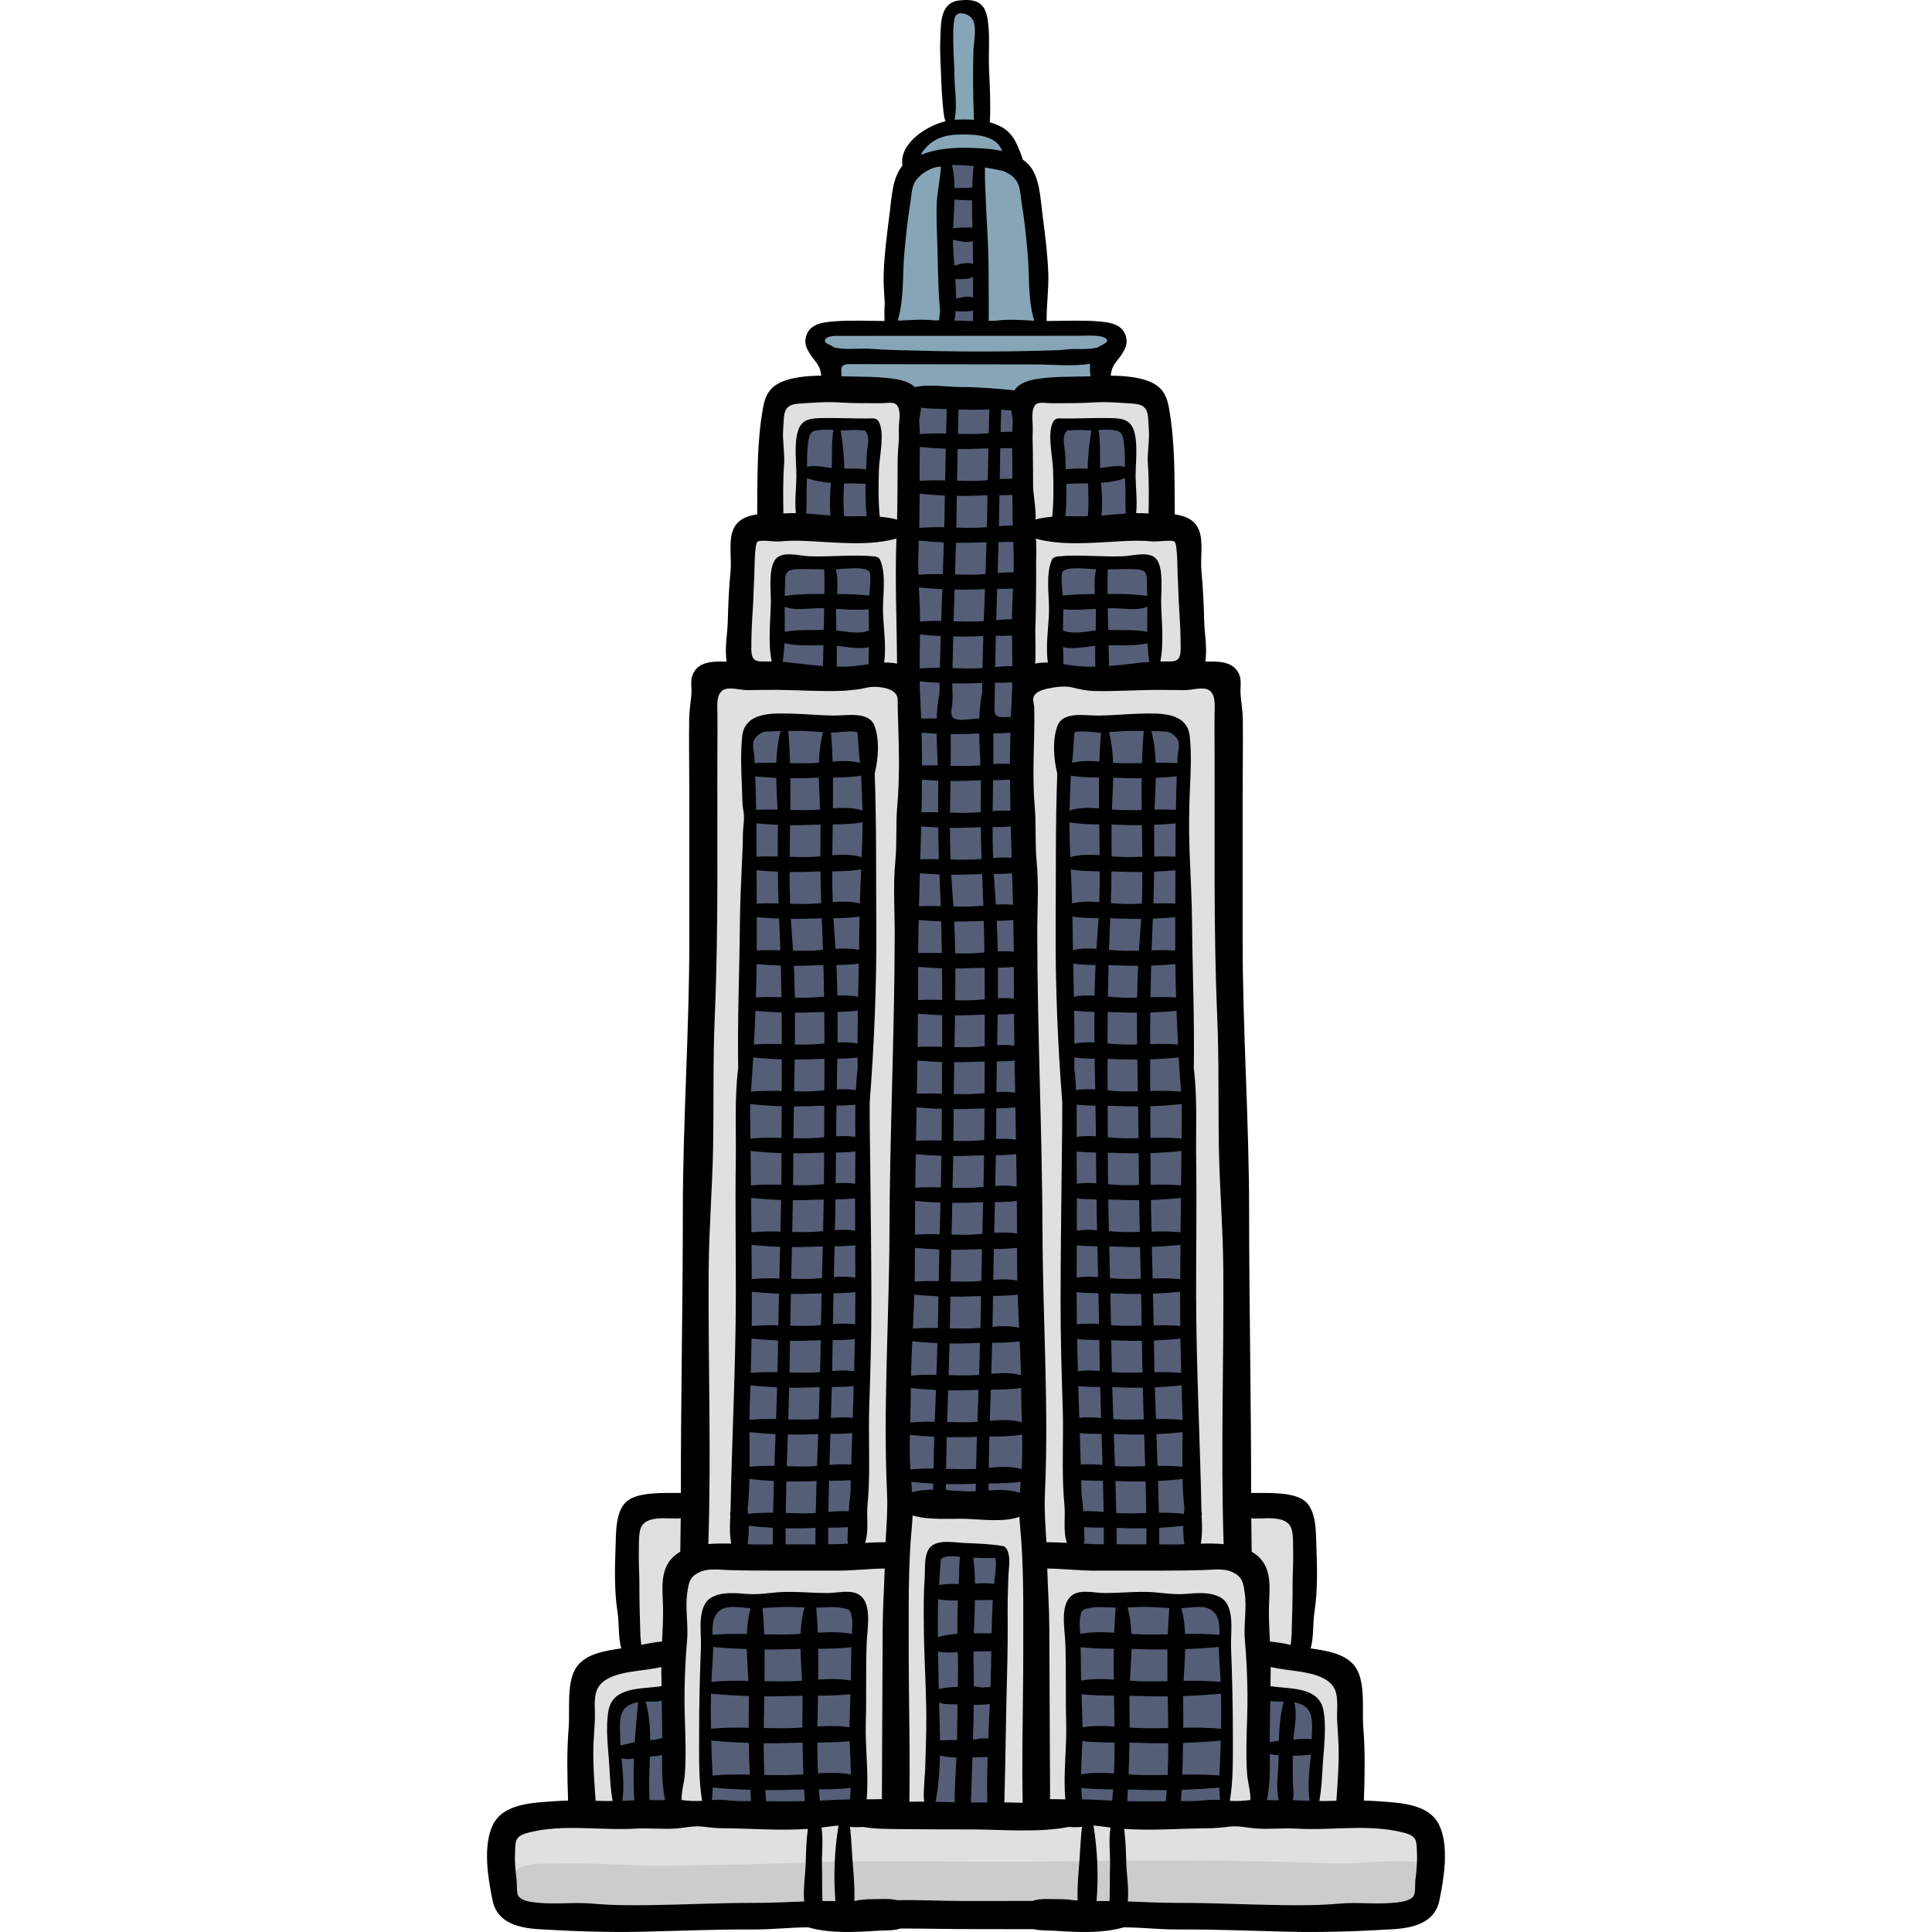 <?xml version="1.0" encoding="iso-8859-1"?>
<!-- Generator: Adobe Illustrator 19.0.0, SVG Export Plug-In . SVG Version: 6.00 Build 0)  -->
<svg version="1.1" id="Layer_1" xmlns="http://www.w3.org/2000/svg" xmlns:xlink="http://www.w3.org/1999/xlink" x="0px" y="0px"
	 viewBox="0 0 512.003 512.003" style="enable-background:new 0 0 512.003 512.003;" xml:space="preserve">
<path style="fill:#E0E0E0;" d="M166.241,407.132c-0.121-2.7,0.49-5.582,2.738-6.939c3.561-2.152,7.675,0.045,11.293-2.633
	c2.806-2.076,4.005-5.461,4.281-8.832c0.194-2.374-0.337-4.709-0.645-7.051c-0.442-3.356-0.052-6.41,0.02-9.76
	c0.155-7.167,0.178-14.339,0.265-21.508c0.544-44.81,1.05-89.619,1.818-134.425c0.223-13.001-4.022-27.368,8.789-37.646
	c0.941-0.754,1.349-2.853,1.169-4.216c-0.717-5.457,0.157-10.779,0.448-16.202c0.259-4.796-1.447-10.029,0.862-14.542
	c1.135-2.219,3.12-3.867,4.624-5.855c5.303-7.006,0.707-17.367,2.014-25.201c0.62-3.718,2.878-7.401,6.44-8.631
	c1.546-0.534,3.214-0.575,4.818-0.899c3.93-0.796,5.666-4.205,3.528-7.68c-1.518-2.467-5.935-5.837-0.291-7.248
	c4.294-1.073,8.984,1.334,13.17-0.102c3.325-1.141,5.472-4.525,6.136-7.976c0.621-3.228-0.337-6.294-0.076-9.481
	c0.21-2.566,0.756-5.097,0.911-7.714c0.398-6.676,1.159-13.346,2.97-19.8c0.62-2.208,1.414-4.542,3.247-5.918
	c1.415-1.064,3.278-1.411,4.665-2.511c2.547-2.019,2.686-5.838,2.049-9.025c-0.865-4.335-3.637-22.383,2.775-24.175
	c9.403-2.626,5.398,20.947,5.221,25.181c-0.113,2.733,0.035,5.666,1.791,7.844c1.756,2.178,4.495,3.351,6.202,5.595
	c1.936,2.546,3.156,5.574,3.804,8.691c0.867,4.171,2.349,8.159,2.93,12.459c0.67,4.964,0.272,9.947,0.707,14.911
	c0.346,3.944-1.201,8.323,2.972,10.629c2.703,1.494,6.054,1.251,9.008,0.352c2.054-0.626,4.373-1.521,6.222-0.429
	c2.024,1.196,2.198,4.121,1.434,6.344c-0.765,2.223-2.204,4.213-2.625,6.526c-0.422,2.312,0.77,5.229,3.113,5.421
	c1.275,0.105,2.452-0.623,3.688-0.95c4.041-1.068,8.125,2.497,9.193,6.537c1.12,4.24-0.409,8.591-0.081,12.882
	c0.306,3.997-0.414,7.87-1.285,11.779c-0.412,1.851-0.63,4.336,1.103,5.106c0.633,0.281,1.355,0.217,2.043,0.29
	c7.07,0.752,5.002,9.604,5.516,14.23c0.696,6.257,0.943,12.498,0.943,18.814c0.028,1.432,0.101,2.987,1.021,4.085
	c1.059,1.265,2.872,1.506,4.384,2.165c3.08,1.344,4.993,4.588,5.622,7.889c0.697,3.653,0.222,7.452,0.712,11.128
	c0.584,4.385-0.141,8.931-0.093,13.349c0.204,18.442,0.39,36.883,0.565,55.325c0.213,22.49,0.411,44.98,0.616,67.47
	c0.102,11.245,0.204,22.49,0.312,33.735c0.053,5.622,0.103,11.245,0.164,16.867c0.038,3.633-2.564,8.48,0.82,11.206
	c1.74,1.402,4.054,1.817,6.264,2.149s4.519,0.662,6.349,1.945c4.08,2.861,3.965,8.832,3.421,13.786
	c-0.59,5.367-1.179,10.734-1.769,16.101c-0.378,3.443-0.5,7.536,2.231,9.667c1.166,0.909,2.654,1.266,4.02,1.833
	c12.509,5.19,8.431,22.087,7.405,32.139c-0.171,1.674-0.309,3.493,0.6,4.909c0.936,1.457,2.766,2.093,4.494,2.206
	c1.728,0.112,3.46-0.195,5.191-0.145c4.694,0.14,9.185,3.162,11.081,7.46c4.075,9.235-3.51,18.922-12.145,21.42
	c-7.007,2.027-14.481,1.041-21.728,0.221c-19.58-2.216-39.311-3.097-59.011-2.639c-21.218,0.492-42.415-0.859-63.735-0.809
	c-22.333,0.053-44.664,0.774-66.953,2.161c-5.101,0.317-10.419,0.635-15.122-1.366c-3.661-1.558-7.617-5.512-7.479-9.797
	c0.05-1.532,0.93-2.681,1.264-4.129c0.567-2.452,0.133-5.028,0.569-7.518c0.381-2.17,1.153-4.539,3.101-5.567
	c2.46-1.299,5.436,0.165,8.217,0.076c2.47-0.079,4.855-1.513,6.083-3.658c1.884-3.295,0.622-9.051,0.855-12.83
	c0.359-5.837,0.183-11.698,0.714-17.546c0.148-1.632,0.417-3.441,1.694-4.467c1.587-1.273,3.918-0.734,5.891-1.233
	c2.733-0.692,4.569-3.414,5.075-6.188c0.712-3.904-0.105-8.551-0.033-12.57c0.084-4.621,0.086-9.265-0.482-13.859
	C166.294,407.948,166.259,407.542,166.241,407.132z"/>
<g>
	<path style="fill:#555D77;" d="M198.411,193.871c0,14.507-0.322,28.95-0.322,43.48c0,9.064-0.644,18.087-0.644,27.215
		c0,4.789,0.189,9.545,0.329,14.304c0.272,9.285-0.635,18.787-0.571,28.127c0.069,10.072,0.162,20.145,0.166,30.217
		c0.009,20.087-0.315,40.192-1.848,60.228c-0.197,2.572-2.463,10.892-0.654,13.013c1.616,1.894,8.373,0.479,10.713,0.576
		c4.997,0.208,10.077,0.909,15.039,1.144c3.398,0.16,6.658,0.463,7.731-2.394c1.148-3.054,0.443-8.019,0.591-11.227
		c0.156-3.391,0.585-6.882,0.41-10.276c-0.298-5.787-0.244-11.463-0.018-17.255c0.368-9.425,0.005-19.003-0.393-28.419
		c-0.331-7.837,0.073-15.703,0.072-23.59c-0.001-7.986-0.909-15.871-0.322-23.847c0.638-8.67,0.972-17.491,0.966-26.185
		c-0.008-10.638,3.122-21.555,1.163-32.034c-1.977-10.58-0.337-22.583-0.858-33.415c-0.326-6.791,1.625-12.043-6.741-12.901
		c-5.661-0.579-11.751,0.062-17.406,0.339C202.34,191.142,200.466,191.917,198.411,193.871z"/>
	<path style="fill:#555D77;" d="M189.715,424.811c-3.552,2.968-2.254,13.909-2.254,18.237c0,6.94-0.33,13.836-0.322,20.735
		c0.005,3.453-1.796,10.018-0.258,13.213c2.087,4.337,10.829,3.213,14.664,3.213c6.89,0,13.569,0.05,20.396-0.581
		c5.313-0.49,5.53-3.504,6.032-8.848c0.663-7.052-0.103-14.346,0.233-21.418c0.296-6.236,1.753-14.414,0.133-20.528
		c-1.689-6.375-12.383-4.67-17.598-4.67C204.911,424.166,191.393,421.993,189.715,424.811z"/>
	<path style="fill:#555D77;" d="M178.119,450.578c0,6.225,0.193,12.44,0.071,18.614c-0.046,2.35,1.154,6.407-0.314,8.448
		c-1.315,1.826-4.71,1.888-7.091,1.934c-1.309,0.025-5.935,0.088-6.838-0.637c-1.602-1.286-0.797-10.493-0.967-13.472
		c-0.243-4.235-1.813-11.209,2.183-14.016c1.771-1.245,5.352-2.033,7.479-2.41C176.063,448.432,178.176,448.2,178.119,450.578z"/>
	<path style="fill:#555D77;" d="M246.725,412.249c-1.761,6.489-0.323,14.492-0.322,21.218c0.001,6.707-0.321,13.312-0.322,20.001
		c-0.001,4.578-0.233,9.217-0.644,13.772c-0.354,3.914-1.62,9.976,1.932,11.674c4.121,1.97,12.064,1.513,16.692,1.24
		c1.651-4.034,0.821-10.68,1.035-15.079c0.335-6.912,0.311-13.85,0.311-20.769c0-7.449-0.029-14.912,0.33-22.312
		c0.11-2.26,0.832-6.684-0.008-8.777c-0.861-2.144-1.702-1.736-4.366-1.932C257.754,411.016,247.625,408.856,246.725,412.249z"/>
	<path style="fill:#555D77;" d="M284.409,426.422c0.939,3.7-0.454,8.568-0.322,12.561c0.107,3.241,0.322,6.389,0.322,9.662
		c0,5.916-0.065,11.889-0.334,17.72c-0.199,4.315-2.113,11.597,2.734,12.557c8.102,1.604,16.531,0.909,24.744,0.95
		c3.729,0.018,10.768,2.291,13.357-1.361c2.149-3.031,0.803-11.575,0.796-15.29c-0.01-5.706-0.029-11.869-0.321-17.7
		c-0.265-5.294,0.217-11.43-1.029-16.524c-1.489-6.088-9.2-5.173-14.551-5.154c-5.546,0.02-11.106,0.009-16.636,0.251
		C290.085,424.23,285.198,423.215,284.409,426.422z"/>
	<path style="fill:#555D77;" d="M334.012,448.968c-1.92,4.327-0.605,13.942-0.322,19.018c0.147,2.632-0.138,5.74,0.322,8.36
		c0.534,3.042,2.048,3.17,5.413,3.472c2.162,0.193,7.267,0.974,8.759-0.68c1.646-1.825,0.473-7.266,0.818-9.584
		c0.56-3.771,0.139-7.698,0.149-11.566c0.01-3.553-0.147-6.223-3.697-7.658C342.711,449.221,337.885,447.992,334.012,448.968z"/>
	<path style="fill:#555D77;" d="M282.476,192.905c-1.631,4.605-0.309,11.309-0.322,16.265c-0.011,4.394,0.274,8.631,0,13.045
		c-0.518,8.351,0.731,16.448,0.924,24.763c0.227,9.736,0.364,19.474,0.364,29.213c0,19.072,0,38.277,0,57.457
		c0,19.077-0.608,38.014,0.322,57.099c0.223,4.561-1.712,16.74,1.676,20.13c2.383,2.384,10.17,1.362,13.239,1.37
		c3.818,0.01,7.418-0.34,11.174-0.322c2.783,0.014,5.068,0.251,6.139-2.161c1.774-3.993,0.627-11.336,0.627-15.697
		c0-8.188-0.653-16.265-0.983-24.407c-1.448-35.71-1.919-71.375-1.916-107.173c0.001-7.105,0.626-14.007,0.319-21.11
		c-0.248-5.761,0.626-11.508,0.434-17.269c-0.177-5.316-1.342-9.879-1.088-15.261c0.184-3.909,1.611-9.182,0.664-13.062
		c-1.213-4.97-8.275-5.23-12.562-5.459C296.45,190.06,286.625,189.146,282.476,192.905z"/>
	<path style="fill:#555D77;" d="M205.175,178.411c1.838-4.833,0.382-13.341,0.643-18.609c0.112-2.258-0.658-7.249,0.63-9.115
		c1.431-2.071,4.88-1.138,7.102-1.249c4.938-0.246,12.212-1.882,17.07-0.339c3.976,1.263,2.254,7.996,2.254,11.934
		c0,4.502,1.377,10.381,0,14.719c-1.615,5.087-9.263,2.789-13.954,2.908C215.3,178.753,209.867,178.547,205.175,178.411z"/>
	<path style="fill:#555D77;" d="M212.583,138.472c0-5.723,0.306-11.42,0.322-17.07c0.018-6.689,2.262-8.716,8.857-9.031
		c2.998-0.143,6.15-0.096,9.13,0.061c0.417,7.58-0.225,15.257-0.595,22.818C229.831,144.781,217.481,136.456,212.583,138.472z"/>
	<path style="fill:#555D77;" d="M280.866,140.726c2.511-5.852-6.158-28.199,1.934-29.343c1.881-0.265,5.243,1.248,7.407,1.249
		c1.622,0,5.672-1.467,7.093-0.759c3.751,1.869,2.867,12.45,2.568,15.898c-0.25,2.888,0.994,8.6-0.934,10.691
		c-1.628,1.765-6.18,2.392-8.401,2.262C288.572,140.611,283.238,140.786,280.866,140.726z"/>
	<path style="fill:#555D77;" d="M279.578,152.321c0,5.154,0,10.306,0,15.46c0,2.423-0.994,8.019,0.574,10.001
		c2.024,2.559,8.274,1.918,11.025,1.919c4.375,0.002,8.03,0.068,12.309-0.968c3.053-0.74,3.517-1.013,3.65-4.652
		c0.117-3.195-0.542-6.678-0.814-9.81c-0.281-3.231-0.171-6.44-0.323-9.694c-0.165-3.513-0.541-4.592-3.857-5.225
		c-4.382-0.836-9.119-0.573-13.63-0.573c-1.478,0-3.651-0.401-5.067,0.071C281.109,149.63,281.354,151.287,279.578,152.321z"/>
	<path style="fill:#555D77;" d="M242.537,108.195c0.321,13.185-0.695,26.349-1.23,39.515c-0.481,11.855-0.035,23.712-0.059,35.627
		c-0.015,7.572,0.193,15.033-0.162,22.613c-1.173,25.136-0.867,50.329-1.119,75.502c-0.133,13.273-1.209,26.267-0.669,39.544
		c0.213,5.247,0.334,10.468,0.339,15.734c0.007,7.125-0.631,14.222-0.959,21.336c-0.349,7.598-1.295,15.085-1.295,22.761
		c0,3.733-1.585,12.906,0.831,16.135c2.167,2.898,10.526,2.242,13.725,2.387c4.702,0.213,9.291,0.586,13.952,0.339
		c3.991-0.212,6.423,0.363,7.967-3.94c1.116-3.109,0.565-7.319,0.565-10.583c0-6.098,0.325-12.154,0.322-18.245
		c-0.007-14.551-0.88-28.825-1.868-43.315c-0.61-8.938-0.448-17.956-1.031-26.919c-0.488-7.501-1.551-14.953-2.005-22.456
		c-0.387-6.401,1.353-12.579,1.362-19.081c0.043-32.825-1.965-65.716-0.573-98.43c0.361-8.475,0.573-16.908,0.573-25.431
		c0-6.387,1.559-15.056,0.017-21.264c-1.221-4.918-8.008-4.871-12.184-5.068C255.013,104.768,243.338,103.119,242.537,108.195z"/>
</g>
<path style="fill:#86A6B7;" d="M255.435,1.31c-6.62,0.814-3.953,14.165-3.953,18.628c0,3.469,0.173,6.99,0,10.455
	c-0.209,4.18-2.803,3.891-5.993,5.993c-3.812,2.513-3.553,6.289-4.942,10.095c-2.313,6.341-2.237,13.452-2.838,20.123
	c-0.487,5.4-0.409,11.005-1.193,16.323c-0.319,2.162,0.11,2.906-2.259,3.953c-1.875,0.829-4.087,0.343-6.074,0.271
	c-2.652-0.097-10.768-0.489-11.717,2.67c-0.748,2.488,1.934,4.215,2.958,6.143c1.048,1.972,0.167,3.919,1.009,5.76
	c1.486,3.254,7.182,2.365,10.094,2.365c4.677,0,9.38-0.137,14.056-0.011c6.195,0.167,12.479,0.001,18.75,0.279
	c2.115,0.094,4.337,0.569,6.508,0.297c2.305-0.289,3.689-1.525,6.059-1.991c4.239-0.834,13.739,1.483,15.315-3.071
	c0.419-1.21,0.325-2.38,0.782-3.551c0.48-1.23,1.721-2.231,2.24-3.391c0.821-1.835,1.068-3.125-0.184-4.72
	c-3.612-4.599-12.437,0.361-17.164-1.914c-2.445-1.177-1.111-3.595-1.15-6.502c-0.056-4.391-0.689-8.865-0.885-13.291
	c-0.224-5.062-0.324-10.368-1.342-15.365c-0.793-3.892-2.684-5.915-4.462-9.25c-1.239-2.323-1.721-3.872-3.734-5.553
	c-1.576-1.318-3.864-2.24-4.743-4.189c-1.135-2.518-0.34-7.071-0.34-9.782c0-4.848,0.498-9.754-0.22-14.499
	C259.631,5.054,258.309,0.905,255.435,1.31z"/>
<path style="fill:#555D77;" d="M250.917,42.817c1.002,14.109-2.964,29.732-0.239,43.723c2.507,0.618,7.096,1.253,9.514,0.565
	c0.566-10.295-1.016-20.599-0.525-30.932c0.132-2.78,1.794-10.707,0.298-13.218C258.746,40.905,253.148,41.785,250.917,42.817z"/>
<path style="fill:#CCCCCA;" d="M135.933,506.124c-1.407-2.25-2.223-6.11-0.925-8.613c2.222-4.282,9.04-3.539,13.047-3.657
	c9.35-0.277,18.754,0.707,28.125,0.59c11.882-0.149,23.757-0.351,35.632-0.802c22.442-0.852,44.98,0.027,67.435-0.342
	c24.417-0.401,48.859-0.369,73.265,0.503c6.935,0.247,13.896-0.788,20.802-0.539c1.967,0.071,6.478,0.619,7.463,2.765
	c0.858,1.87-1.183,6.565-2.529,8.008c-2.009,2.153-5.016,2.538-7.881,3.254c-6.012,1.503-11.924,1.467-18.122,1.46
	c-11.774-0.015-23.538,0.307-35.314,0.298c-23.234-0.017-46.561-1.693-69.79-0.811c-23.496,0.892-47.012-1.285-70.53-0.592
	c-7.708,0.227-15.32-0.373-23.024-0.356c-2.826,0.006-5.893,0.374-8.665-0.279C143.098,506.582,141.575,505.464,135.933,506.124z"/>
<path d="M381.42,483.691c-2.771-5.805-10.722-5.931-16.355-6.351c-1.196-0.089-2.405-0.139-3.62-0.165
	c0.215-6.482,0.382-12.833-0.156-19.363c-0.378-4.599,0.687-12.043-2.085-16.02c-2.467-3.539-7.541-4.317-11.858-4.945
	c0.865-3.157,0.49-6.308,1.032-9.877c0.835-5.491,0.686-11.564,0.483-17.114c-0.133-3.629,0.072-9.614-3.13-12.112
	c-3.187-2.487-10-2.027-13.826-2.105c-0.125-0.002-0.234,0.018-0.351,0.026c0.032-24.912-0.524-49.851-0.524-74.732
	c-0.001-23.897-1.717-47.807-1.717-71.722v-38.659c0-6.667,0.129-13.342,0.042-20.008c-0.029-2.268-0.433-4.417-0.593-6.665
	c-0.129-1.804,0.374-3.665-0.451-5.374c-1.621-3.361-5.585-3.249-8.889-3.175c0.574-3.383-0.218-7.668-0.284-10.305
	c-0.113-4.513-0.315-9.228-0.751-13.72c-0.314-3.231,0.544-7.625-0.584-10.665c-1.067-2.874-3.623-3.932-6.471-4.324
	c-0.1-9.535,0.137-19.162-1.595-28.473c-0.651-3.5-2.062-5.611-5.556-6.91c-2.751-1.023-6.481-1.362-9.811-1.377
	c0.281-3.091,1.651-3.558,3.191-6.107c0.67-1.109,1.146-2.272,0.963-3.579c-0.566-4.038-4.499-4.478-7.719-4.72
	c-4.473-0.337-8.95-0.079-13.434-0.091c-0.055-4.134,0.591-8.535,0.435-12.701c-0.199-5.336-0.919-10.711-1.596-16.012
	c-0.497-3.9-0.715-9.361-3.383-12.466c-0.509-0.593-1.118-1.118-1.776-1.572c-0.021-0.124-0.052-0.252-0.099-0.384
	c-1.251-3.473-2.401-6.724-5.877-8.469c-0.895-0.45-1.834-0.789-2.8-1.05c0.034-0.15,0.06-0.309,0.068-0.483
	c0.197-4.523-0.021-9.048-0.228-13.568c-0.206-4.501,0.372-9.53-0.52-13.943c-0.823-4.08-3.49-4.702-7.302-4.31
	c-5.279,0.541-4.93,6.232-5.105,10.459c-0.159,3.83,0.186,7.684,0.29,11.51c0.036,1.336,0.529,10.285,1.166,9.848
	c-0.095,0.066-0.175,0.147-0.245,0.237c-5.343,1.394-12.182,6.137-11.232,11.729c-2.665,3.106-2.883,8.565-3.38,12.463
	c-0.677,5.303-1.397,10.678-1.596,16.012c-0.099,2.654,0.126,5.402,0.289,8.116c-0.125,1.515-0.126,2.974-0.073,4.582
	c-4.41,0.003-8.814-0.237-13.215,0.094c-3.22,0.242-7.153,0.683-7.719,4.72c-0.183,1.307,0.294,2.47,0.962,3.579
	c1.539,2.549,2.909,3.016,3.191,6.107c-3.331,0.015-7.06,0.355-9.811,1.377c-3.493,1.299-4.905,3.41-5.556,6.91
	c-1.731,9.311-1.493,18.939-1.595,28.473c-2.847,0.392-5.403,1.448-6.471,4.324c-1.128,3.04-0.27,7.434-0.584,10.665
	c-0.436,4.492-0.638,9.207-0.751,13.72c-0.066,2.637-0.858,6.922-0.285,10.305c-3.304-0.075-7.268-0.186-8.889,3.175
	c-0.823,1.709-0.322,3.57-0.451,5.374c-0.16,2.248-0.564,4.397-0.593,6.665c-0.087,6.666,0.042,13.341,0.042,20.008v38.659
	c0,23.915-1.717,47.825-1.717,71.722c0,24.881-0.557,49.819-0.524,74.732c-0.117-0.008-0.227-0.028-0.351-0.026
	c-3.825,0.078-10.638-0.382-13.826,2.105c-3.202,2.498-2.996,8.484-3.13,12.112c-0.203,5.55-0.351,11.624,0.483,17.114
	c0.542,3.57,0.167,6.72,1.032,9.877c-4.317,0.628-9.391,1.405-11.858,4.945c-2.772,3.977-1.705,11.421-2.085,16.02
	c-0.538,6.53-0.369,12.881-0.156,19.363c-1.215,0.027-2.424,0.076-3.62,0.165c-5.634,0.42-13.585,0.546-16.355,6.351
	c-2.649,5.549-1.247,14.079-0.042,19.935c1.238,6.01,6.961,7.317,12.428,7.647c9.184,0.556,18.592,0.869,27.784,0.649
	c9.691-0.232,19.487-0.649,29.155-0.594c4.789,0.027,9.5-0.553,14.289-0.559c5.779,1.651,12.308,1.29,18.232,0.906
	c1.993-0.129,4.395,0.047,6.12-0.587c5.27-0.02,10.539,0.116,15.835,0.137c6.415,0.024,12.764,0.025,19.166,0.033
	c0.148,0,0.303,0.003,0.453,0.005c1.664,0.431,3.784,0.298,5.574,0.415c5.924,0.384,12.452,0.747,18.232-0.906
	c4.79,0.006,9.5,0.586,14.289,0.559c9.669-0.055,19.466,0.364,29.155,0.594c9.193,0.219,18.601-0.094,27.784-0.649
	c5.468-0.331,11.191-1.638,12.428-7.647C382.668,497.771,384.069,489.241,381.42,483.691z M353.837,447.936
	c0.896,2.227,0.407,5.556,0.514,7.914c0.119,2.619,0.378,5.218,0.413,7.843c0.061,4.554-0.304,9.023-0.607,13.531
	c-1.015,0.024-2.027,0.049-3.03,0.069c-0.491,0.01-0.983-0.007-1.474-0.01c0.487-2.792,0.682-5.633,0.822-8.461
	c0.245-4.967,1.154-10.569,0.267-15.497c-1.146-6.37-8.696-5.669-13.622-6.42c-0.151-0.023-0.297-0.03-0.438-0.025
	c0.02-1.354,0.037-2.708,0.06-4.063c0.006-0.343,0.001-0.686,0.001-1.029c0.614,0.119,1.227,0.232,1.827,0.349
	C343.197,443.045,351.847,442.982,353.837,447.936z M347.089,477.239c-1.498-0.052-2.994-0.121-4.488-0.163
	c0.435-1.664-0.017-4.076-0.001-5.361c0.026-2.144-0.02-4.291-0.005-6.437c1.603,0.001,3.185-0.076,4.802-0.308
	C347.035,469.039,346.445,473.361,347.089,477.239z M342.774,461.009c0.02-0.237,0.024-0.475,0.049-0.713
	c0.325-3.17,0.978-6.125,0.176-9.17c5.524,0.97,4.722,5.148,4.63,9.815C346.101,460.648,344.395,460.872,342.774,461.009z
	 M336.518,464.806c0.716,0.226,1.498,0.3,2.31,0.348c-0.003,0.532-0.006,1.063-0.007,1.567c-0.009,2.926-0.837,7.399,0.124,10.345
	c-0.114,0.003-0.228,0.001-0.342,0.005c-0.966,0.035-1.917,0.01-2.861-0.035C336.58,473.083,336.568,468.914,336.518,464.806z
	 M338.897,461.316c-0.804,0.104-1.602,0.228-2.409,0.347c-0.003-0.661-0.002-1.318,0.007-1.97c0.044-2.973,0.088-5.944,0.13-8.917
	c1.183,0.181,2.389,0.154,3.59,0.159C339.334,454.058,339.011,457.764,338.897,461.316z M331.908,402.388
	c2.917,0.25,8.815-1.047,10.27,2.534c0.154,0.379,0.261,0.841,0.335,1.349c0.234,1.597,0.145,3.638,0.187,4.944
	c0.089,2.733-0.142,5.465-0.141,8.199c0.002,4.564-0.121,9.151-0.263,13.687c-0.033,1.054-0.176,1.955-0.252,2.803
	c-1.729-0.36-3.641-0.724-5.506-0.873c-0.149-3.026-0.312-6.05-0.255-9.109c0.067-3.604,0.672-7.676-0.995-11.018
	c-0.817-1.638-2.068-2.812-3.577-3.676c-0.047-2.965-0.093-5.928-0.116-8.894C331.701,402.35,331.797,402.379,331.908,402.388z
	 M320.562,183.008c1.683,1.262,1.328,4.199,1.309,5.995c-0.033,3.155-0.006,6.336,0.007,9.495
	c0.093,23.644-0.312,47.319,0.699,70.91c0.492,11.49,0.244,23.073,0.44,34.576c0.183,10.753,1.094,21.566,1.172,32.348
	c0.176,24.263-0.709,48.621,0.09,72.872c-1.997-0.175-4.061-0.174-6.054-0.121c0.401-2.333,0.385-4.837,0.219-7.339
	c0.09-0.386,0.087-0.786-0.045-1.152c-0.357-18.949-1.367-37.94-1.412-56.897c-0.029-12.123,0.183-24.235,0.009-36.355
	c-0.113-7.829,0.368-16.289-0.625-24.244c0.21-12.847-0.356-25.716-0.461-38.556c-0.052-6.35-0.431-12.69-0.664-19.035
	c-0.209-5.703-0.136-11.458,0.133-17.185c0.204-4.374,0.37-8.768-0.072-13.133c-0.665-6.569-8.088-6.169-13.106-6.061
	c-3.661,0.079-7.31,0.479-10.973,0.509c-3.802,0.033-9.528-1.204-11.001,2.754c-1.326,3.563-1.062,8.472-0.042,12.634
	c-0.5,13.479-0.331,27.014-0.421,40.478c-0.104,15.572,0.542,31.123,1.743,46.64c0.019,5.803-0.084,11.595-0.148,17.402
	c-0.128,11.677-0.279,23.34-0.295,35.021c-0.012,9.467,0.253,19.033,0.57,28.5c0.053,1.595,0.068,3.213,0.071,4.84
	c-0.009,0.079-0.003,0.155,0.001,0.232c0.006,6.881-0.276,13.968,0.382,20.746c0.314,3.241-0.426,6.811,0.656,9.999
	c-1.813-0.091-3.626-0.171-5.442-0.176c-0.228-4.256-0.584-8.512-0.39-12.753c1.056-23.155-0.561-46.284-0.638-69.481
	c-0.087-26.358-1.346-52.631-1.391-78.996c-0.011-6.305,0.457-12.827-0.155-19.102c-0.482-4.942-0.09-9.865-0.524-14.806
	c-0.762-8.678,0.076-17.27-0.12-25.939c-0.03-1.336-0.753-2.508,0.251-3.62c0.802-0.888,2.132-1.26,3.256-1.51
	c1.948-0.434,4.542-0.796,6.508-0.332c2.016,0.475,3.728,0.905,5.856,0.957c5.347,0.13,10.688-0.243,16.034-0.294
	c2.664-0.025,5.338,0.059,8.003,0.066C315.917,182.895,318.989,181.829,320.562,183.008z M311.448,251.894
	c-2.091-0.126-4.178-0.099-6.264-0.045c0.072-2.131,0.152-4.26,0.253-6.388c0.032-0.67,0.051-1.345,0.079-2.016
	c2.005-0.075,4.002-0.2,5.937-0.383c-0.003,0.812-0.001,1.624-0.007,2.436C311.432,247.632,311.434,249.763,311.448,251.894z
	 M305.673,239.415c0.089-2.799,0.145-5.603,0.178-8.408c1.906-0.077,3.803-0.197,5.644-0.372c-0.007,2.946-0.023,5.89-0.03,8.836
	C309.531,239.354,307.602,239.37,305.673,239.415z M305.883,226.986c0.008-2.504,0.002-5.003-0.028-7.489
	c-0.003-0.3,0-0.609,0.001-0.915c1.93-0.078,3.853-0.2,5.714-0.378c-0.007,0.515-0.018,1.03-0.023,1.545
	c-0.026,2.433-0.026,4.867-0.035,7.3C309.634,226.933,307.758,226.945,305.883,226.986z M305.953,214.561
	c0.112-2.737,0.28-5.583,0.337-8.42c1.884-0.084,3.754-0.21,5.568-0.39c-0.014,0.374-0.034,0.748-0.046,1.12
	c-0.086,2.588-0.142,5.175-0.189,7.764C309.731,214.514,307.841,214.52,305.953,214.561z M306.269,202.131
	c-0.099-2.917-0.426-5.758-1.164-8.395c1.263,0.028,2.524,0.064,3.798,0.133c1.167,0.063,2.154,0.765,2.9,1.675
	c1.175,1.431,0.344,3.422,0.262,5.105c-0.026,0.532-0.041,1.064-0.064,1.596C310.088,202.105,308.178,202.093,306.269,202.131z
	 M311.486,255.485c0.04,2.952,0.103,5.902,0.192,8.853c-2.265-0.149-4.523-0.12-6.782-0.058c0.038-2.799,0.095-5.596,0.169-8.391
	C307.234,255.817,309.396,255.682,311.486,255.485z M311.796,267.877c0.11,2.977,0.245,5.954,0.401,8.929
	c-2.468-0.194-4.93-0.169-7.39-0.102c0.003-2.797,0.014-5.593,0.038-8.387C307.193,268.245,309.539,268.099,311.796,267.877z
	 M312.382,280.237c0.176,3.022,0.381,6.044,0.601,9.064c-2.723-0.271-5.438-0.249-8.152-0.173c-0.011-2.794-0.019-5.59-0.024-8.386
	C307.373,280.664,309.932,280.495,312.382,280.237z M313.187,292.576c0.007,3.056-0.017,6.11-0.052,9.164
	c-2.76-0.286-5.514-0.263-8.265-0.187c-0.005-2.793-0.012-5.589-0.025-8.385C307.681,293.078,310.51,292.88,313.187,292.576z
	 M313.096,305.008c-0.019,1.51-0.038,3.02-0.054,4.532c-0.017,1.537-0.033,3.072-0.05,4.609c-2.687-0.268-5.366-0.25-8.044-0.176
	c-0.035-2.794-0.059-5.59-0.064-8.385C307.674,305.501,310.458,305.307,313.096,305.008z M312.956,317.448
	c-0.034,3.038-0.069,6.076-0.098,9.115c-2.568-0.246-5.131-0.236-7.693-0.168c-0.061-2.794-0.119-5.589-0.165-8.383
	C307.704,317.923,310.396,317.733,312.956,317.448z M312.835,329.885c-0.026,3.03-0.041,6.063-0.054,9.094
	c-2.445-0.229-4.886-0.229-7.323-0.168c-0.068-2.795-0.136-5.592-0.201-8.387C307.831,330.334,310.392,330.153,312.835,329.885z
	 M312.76,342.316c-0.002,0.749-0.012,1.497-0.014,2.245c-0.003,2.276,0.011,4.557,0.037,6.841c-2.355-0.221-4.703-0.229-7.051-0.174
	c-0.053-2.799-0.116-5.596-0.182-8.394C308.001,342.743,310.434,342.57,312.76,342.316z M312.838,354.732
	c0.051,3.039,0.116,6.08,0.2,9.118c-2.366-0.238-4.726-0.254-7.085-0.202c-0.043-1.85-0.082-3.699-0.107-5.548
	c-0.012-0.951-0.032-1.901-0.046-2.852C308.193,355.154,310.567,354.982,312.838,354.732z M313.13,367.125
	c0.06,1.982,0.121,3.963,0.187,5.937c0.036,1.073,0.056,2.155,0.068,3.243c-2.357-0.261-4.709-0.286-7.058-0.241
	c-0.098-2.801-0.189-5.602-0.269-8.403C308.467,367.561,310.853,367.383,313.13,367.125z M313.393,379.52
	c-0.01,3.051-0.055,6.133-0.041,9.206c-2.199-0.242-4.394-0.281-6.585-0.247c-0.096-2.803-0.197-5.608-0.298-8.411
	C308.83,379.96,311.167,379.78,313.393,379.52z M313.399,391.943c0.063,2.65,0.194,5.281,0.48,7.862
	c-0.041,0.463-0.08,0.926-0.117,1.39c-0.017-0.002-0.028-0.011-0.045-0.014c-2.206-0.265-4.406-0.313-6.604-0.287
	c-0.056-2.807-0.125-5.614-0.213-8.423C309.117,392.363,311.307,392.187,313.399,391.943z M313.585,404.347
	c-0.041,1.659,0.024,3.303,0.307,4.896c-1.102,0.043-2.137,0.073-3.06,0.064c-1.207-0.012-2.415-0.011-3.622-0.019
	c-0.005-1.467-0.007-2.935-0.026-4.404C309.37,404.771,311.527,404.592,313.585,404.347z M295.973,239.466
	c-0.524-0.032-1.055-0.073-1.593-0.121c0.089-2.799,0.142-5.604,0.176-8.409c0.587,0.011,1.169,0.027,1.743,0.054
	c2.075,0.097,4.247,0.131,6.442,0.104c-0.002,2.804-0.041,5.605-0.138,8.404C300.395,239.559,298.186,239.598,295.973,239.466z
	 M302.422,243.519c-0.073,1.257-0.158,2.514-0.263,3.769c-0.13,1.545-0.235,3.097-0.331,4.651c-1.951,0.047-3.901,0.067-5.854-0.05
	c-0.681-0.041-1.377-0.101-2.079-0.164c0.071-2.089,0.149-4.178,0.249-6.264c0.034-0.699,0.053-1.405,0.082-2.106
	c0.699,0.011,1.394,0.027,2.075,0.059C298.273,243.507,300.336,243.54,302.422,243.519z M302.567,214.651
	c-2.197,0.061-4.395,0.098-6.594-0.033c-0.431-0.026-0.872-0.062-1.314-0.099c0.113-2.737,0.281-5.582,0.335-8.418
	c0.437,0.011,0.874,0.021,1.305,0.042c2.016,0.094,4.126,0.128,6.257,0.104C302.526,209.046,302.538,211.847,302.567,214.651z
	 M296.3,218.566c2.035,0.095,4.165,0.129,6.318,0.104c0.041,2.8,0.085,5.601,0.11,8.4c-2.251,0.063-4.501,0.105-6.754-0.028
	c-0.455-0.027-0.918-0.066-1.384-0.105c0.008-2.488,0.001-4.971-0.028-7.44c-0.003-0.323,0-0.656,0.001-0.985
	C295.148,218.524,295.727,218.54,296.3,218.566z M302.634,202.226c-2.219,0.062-4.439,0.101-6.66-0.032
	c-0.329-0.019-0.665-0.049-0.998-0.076c-0.096-2.806-0.404-5.538-1.085-8.088c2.017-0.133,4.022-0.316,6.063-0.334
	c1.055-0.009,2.097,0.002,3.141,0.011C302.866,196.542,302.716,199.382,302.634,202.226z M296.3,255.838
	c1.718,0.08,3.506,0.113,5.315,0.107c-0.124,2.8-0.206,5.61-0.251,8.427c-1.797,0.038-3.594,0.047-5.392-0.06
	c-0.774-0.046-1.568-0.117-2.368-0.191c0.038-2.785,0.096-5.568,0.171-8.349C294.627,255.784,295.472,255.8,296.3,255.838z
	 M296.3,268.262c1.625,0.076,3.313,0.11,5.023,0.108c-0.015,2.806-0.003,5.616,0.026,8.427c-1.791,0.038-3.583,0.047-5.375-0.06
	c-0.804-0.047-1.629-0.122-2.461-0.199c0.003-2.782,0.015-5.563,0.04-8.343C294.479,268.204,295.4,268.22,296.3,268.262z
	 M296.3,280.686c1.65,0.077,3.365,0.11,5.101,0.108c0.043,2.81,0.095,5.618,0.147,8.422c-1.858,0.043-3.715,0.055-5.574-0.055
	c-0.796-0.047-1.614-0.121-2.438-0.197c-0.011-2.781-0.019-5.564-0.023-8.345C294.453,280.628,295.387,280.643,296.3,280.686z
	 M296.3,293.11c1.719,0.08,3.509,0.113,5.32,0.107c0.05,2.815,0.093,5.622,0.116,8.419c-1.921,0.046-3.841,0.063-5.764-0.051
	c-0.784-0.046-1.587-0.119-2.398-0.193c-0.005-2.781-0.014-5.564-0.025-8.349C294.479,293.052,295.4,293.068,296.3,293.11z
	 M296.3,305.534c1.763,0.082,3.601,0.115,5.46,0.107c0.007,2.807,0.049,5.612,0.084,8.417c-1.956,0.047-3.912,0.068-5.87-0.049
	c-0.759-0.045-1.538-0.114-2.323-0.186c-0.035-2.785-0.059-5.57-0.063-8.356C294.503,305.477,295.411,305.492,296.3,305.534z
	 M296.3,317.958c1.803,0.084,3.682,0.116,5.583,0.106c0.045,2.804,0.107,5.609,0.167,8.413c-2.025,0.052-4.05,0.077-6.078-0.044
	c-0.689-0.041-1.395-0.102-2.105-0.166c-0.061-2.791-0.119-5.582-0.164-8.374C294.58,317.902,295.449,317.918,296.3,317.958z
	 M296.3,330.381c1.882,0.088,3.846,0.121,5.832,0.106c0.064,2.802,0.124,5.605,0.189,8.408c-2.115,0.056-4.23,0.088-6.347-0.038
	c-0.595-0.035-1.202-0.086-1.813-0.14c-0.068-2.799-0.136-5.598-0.201-8.396C294.748,330.331,295.532,330.345,296.3,330.381z
	 M296.3,342.805c1.97,0.091,4.03,0.125,6.113,0.105c0.061,2.8,0.104,5.602,0.152,8.403c-2.197,0.061-4.394,0.098-6.591-0.033
	c-0.505-0.031-1.019-0.071-1.536-0.116c-0.054-2.806-0.116-5.612-0.182-8.417C294.944,342.758,295.628,342.774,296.3,342.805z
	 M296.3,355.229c2.04,0.095,4.174,0.13,6.332,0.104c0.012,0.923,0.036,1.844,0.046,2.767c0.02,1.876,0.055,3.754,0.094,5.633
	c-2.266,0.064-4.531,0.107-6.799-0.027c-0.433-0.026-0.873-0.062-1.315-0.099c-0.042-1.835-0.082-3.671-0.107-5.505
	c-0.014-0.976-0.033-1.951-0.049-2.925C295.109,355.185,295.709,355.202,296.3,355.229z M296.3,367.653
	c2.113,0.098,4.328,0.133,6.565,0.102c0.071,2.797,0.15,5.593,0.238,8.391c-2.376,0.069-4.752,0.124-7.13-0.018
	c-0.309-0.018-0.627-0.046-0.941-0.071c-0.099-2.818-0.19-5.636-0.27-8.453C295.28,367.615,295.794,367.629,296.3,367.653z
	 M296.3,380.077c2.227,0.104,4.569,0.133,6.929,0.094c0.09,2.797,0.176,5.593,0.259,8.388c-2.504,0.075-5.008,0.142-7.515-0.007
	c-0.165-0.01-0.334-0.026-0.499-0.037c-0.097-2.825-0.198-5.648-0.3-8.473C295.551,380.051,295.928,380.06,296.3,380.077z
	 M296.3,392.501c2.345,0.11,4.815,0.136,7.302,0.085c0.072,2.798,0.126,5.593,0.166,8.388c-2.598,0.077-5.194,0.157-7.794,0.001
	c-0.051-0.003-0.103-0.008-0.152-0.011c-0.056-2.828-0.126-5.656-0.215-8.486C295.837,392.486,296.07,392.491,296.3,392.501z
	 M296.3,404.925c2.412,0.113,4.957,0.137,7.516,0.08c0.009,1.422,0.001,2.844-0.003,4.266c-2.633-0.007-5.265-0.008-7.898-0.003
	c-0.005-1.451-0.006-2.904-0.025-4.356C296.026,404.917,296.165,404.919,296.3,404.925z M291.265,206.057
	c-0.033,2.72-0.024,5.443,0.005,8.167c-2.672-0.208-5.365-0.23-7.835,0.573c0.075-3.068,0.245-6.158,0.348-9.246
	C286.187,205.967,288.732,206.037,291.265,206.057z M284.09,202.167c0.332-2.697,0.454-5.443,0.629-8.104
	c2.087-0.582,5.15,0.121,7.046,0.077c-0.197,2.553-0.331,5.108-0.41,7.668C288.889,201.612,286.403,201.559,284.09,202.167z
	 M291.321,218.482c0.04,2.728,0.084,5.454,0.11,8.181c-2.647-0.212-5.321-0.256-7.782,0.492c-0.124-3.081-0.23-6.163-0.251-9.248
	C285.931,218.388,288.635,218.461,291.321,218.482z M291.449,230.907c-0.001,2.726-0.036,5.45-0.125,8.17
	c-2.443-0.192-4.906-0.244-7.201,0.351c-0.091-3.011-0.211-6.021-0.342-9.029C286.243,230.824,288.855,230.888,291.449,230.907z
	 M291.137,243.327c-0.076,1.321-0.163,2.642-0.273,3.961c-0.116,1.384-0.213,2.771-0.303,4.161
	c-2.112-0.138-4.228-0.142-6.219,0.335c-0.044-2.416-0.084-4.831-0.103-7.245c-0.005-0.547-0.029-1.092-0.038-1.639
	C286.442,243.246,288.796,243.308,291.137,243.327z M290.834,330.291c0.062,2.717,0.12,5.434,0.182,8.151
	c-1.921-0.141-3.847-0.167-5.692,0.134c0.006-2.854,0.014-5.708,0.029-8.562C287.144,330.215,288.99,330.272,290.834,330.291z
	 M285.372,326.144c0.014-2.85,0.02-5.699,0.019-8.549c1.699,0.189,3.446,0.249,5.195,0.268c0.044,2.713,0.102,5.426,0.159,8.139
	C288.931,325.877,287.116,325.864,285.372,326.144z M290.331,255.74c-0.122,2.694-0.203,5.396-0.25,8.106
	c-1.864-0.102-3.719-0.071-5.485,0.316c-0.058-2.934-0.123-5.869-0.184-8.802C286.329,255.642,288.329,255.714,290.331,255.74z
	 M290.03,268.16c-0.016,2.699-0.008,5.403,0.018,8.108c-1.801-0.096-3.594-0.063-5.307,0.293c-0.003-2.915-0.033-5.83-0.08-8.746
	C286.407,268.053,288.215,268.131,290.03,268.16z M284.727,280.247c1.748,0.234,3.559,0.312,5.375,0.339
	c0.041,2.708,0.09,5.415,0.141,8.118c-1.712-0.099-3.417-0.082-5.057,0.202c-0.097-1.955-0.247-3.898-0.486-5.81
	C284.717,282.146,284.721,281.196,284.727,280.247z M290.322,293.012c0.047,2.716,0.089,5.426,0.115,8.125
	c-1.73-0.108-3.455-0.105-5.116,0.168c0.019-2.83,0.044-5.701-0.009-8.567C286.95,292.925,288.634,292.989,290.322,293.012z
	 M290.463,305.438c0.006,2.711,0.049,5.42,0.081,8.13c-1.747-0.113-3.491-0.116-5.171,0.152c-0.01-2.127-0.017-4.253-0.047-6.38
	c-0.01-0.719-0.011-1.448-0.014-2.176C286.996,305.353,288.728,305.416,290.463,305.438z M285.318,342.435
	c1.892,0.215,3.847,0.268,5.795,0.284c0.06,2.722,0.102,5.445,0.15,8.168c-1.982-0.154-3.976-0.201-5.883,0.104
	c-0.034-2.433-0.059-4.865-0.064-7.296C285.316,343.274,285.319,342.854,285.318,342.435z M291.335,355.145
	c0.014,0.985,0.038,1.97,0.05,2.956c0.019,1.742,0.053,3.485,0.087,5.228c-1.961-0.158-3.935-0.228-5.83,0.04
	c-0.077-2.832-0.14-5.663-0.193-8.495C287.371,355.084,289.357,355.13,291.335,355.145z M291.566,367.57
	c0.069,2.736,0.147,5.472,0.232,8.21c-1.936-0.164-3.895-0.269-5.781-0.047c-0.091-2.8-0.177-5.599-0.261-8.399
	C287.659,367.522,289.619,367.556,291.566,367.57z M291.93,379.996c0.088,2.747,0.174,5.494,0.255,8.239
	c-1.929-0.171-3.884-0.287-5.775-0.11c-0.082-2.775-0.171-5.551-0.261-8.327C288.047,379.965,289.997,379.984,291.93,379.996z
	 M292.304,392.422c0.072,2.755,0.125,5.508,0.166,8.261c-1.798-0.163-3.624-0.285-5.404-0.182c-0.107-1.573-0.241-3.146-0.446-4.702
	c-0.028-1.184-0.063-2.367-0.095-3.551C288.427,392.396,290.376,392.411,292.304,392.422z M287.289,404.725
	c1.731,0.102,3.491,0.112,5.232,0.123c0.01,1.473,0.003,2.946-0.001,4.417c-1.778-0.006-3.549-0.076-5.315-0.164
	c0.119-0.302,0.2-0.614,0.193-0.913C287.366,407.049,287.331,405.891,287.289,404.725z M281.735,172.138
	c-0.001-0.226-0.002-0.452-0.005-0.678c2.232,0.695,5.888-0.008,8.518-0.332c-0.04,1.836-0.03,3.682,0.021,5.538
	c-1.103,0.023-2.198,0.019-3.273-0.033c-1.974-0.095-3.647-0.376-5.244-0.627C281.93,174.79,281.742,173.471,281.735,172.138z
	 M282.247,167.272c-0.19-0.07-0.365-0.104-0.534-0.122c0-1.856,0.018-3.71,0.086-5.565c0.001-0.038,0-0.076,0.001-0.114
	c2.898,0.25,5.753,0.045,8.617-0.123c0.019,0.415,0.033,0.812,0.031,1.175c-0.009,1.532-0.047,3.049-0.09,4.562
	C287.508,167.425,284.312,168.031,282.247,167.272z M290.157,157.432c-2.853,0.012-5.741,0.081-8.521,0.395
	c-0.164-1.778-0.366-3.553-0.262-5.349c0.026-0.454,0.097-0.971,0.472-1.229c1.702-1.169,6.53-0.452,8.514-0.386
	c0.055,0.002,0.111,0,0.166,0.002C289.98,152.737,290.017,155.137,290.157,157.432z M304.037,167.445
	c-3.377-0.666-6.909-0.359-10.336-0.534c-0.047-1.903-0.097-3.805-0.131-5.708c0.607-0.015,1.213-0.021,1.822-0.011
	c2.922,0.047,5.976,0.696,8.67-0.415C304.052,162.977,304.015,165.217,304.037,167.445z M304.118,170.47
	c0.08,1.676,0.224,3.334,0.479,4.949c-0.82,0.054-1.637,0.125-2.449,0.223c-2.664,0.318-5.459,0.651-8.251,0.853
	c-0.031-1.833-0.061-3.665-0.105-5.502C297.25,171.034,300.72,171.201,304.118,170.47z M294.804,157.408
	c-0.425,0.006-0.855,0.008-1.284,0.01c-0.018-2.182-0.009-4.361,0.028-6.536c2.311-0.027,4.617-0.113,6.928-0.058
	c3.997,0.095,3.343,1.51,3.513,5.251c0.028,0.616,0.041,1.241,0.052,1.869C301.037,157.469,297.768,157.37,294.804,157.408z
	 M311.325,143.623c0.754,0.846,0.71,7.951,0.789,9.303c0.171,2.924,0.198,5.836,0.4,8.761c0.238,3.439,0.386,6.891,0.376,10.339
	c-0.001,0.364-0.019,0.688-0.054,0.975c-0.34,2.829-2.269,2.225-5.337,2.293c1.012-4.977,0.297-10.812,0.216-15.668
	c-0.045-2.763,0.734-9.027-1.264-11.466c-1.812-2.21-6.312-0.859-8.675-0.754c-5.799,0.259-11.673-0.527-17.457,0.051
	c-0.587,0.059-1.29,0.289-1.553,0.89c-1.76,4.024-0.619,9.791-0.775,14.116c-0.137,3.775-0.927,9.031-0.287,13.116
	c-1.077-0.023-2.201,0.046-3.44,0.285c0.294-0.056,0.064-8.586,0.11-9.553c0.163-3.447,0.168-6.9,0.201-10.35
	c0.021-2.25,0.027-4.499,0.006-6.748c-0.006-0.617,0.184-6.397-0.148-6.493c6.721,1.946,15.329,1.117,22.011,0.744
	c3.081-0.172,5.909-0.294,8.929,0.027C306.659,143.628,310.691,142.912,311.325,143.623z M282.583,128.221
	c1.818-0.095,3.769-0.09,5.757-0.126c0.103,2.911,0.215,5.835-0.056,8.722c-0.034,0-0.069,0.003-0.104,0.005
	c-1.918,0.026-3.88-0.027-5.838-0.014C282.616,133.99,282.646,131.102,282.583,128.221z M288.263,124.009
	c-0.001,0.062,0.001,0.124,0.001,0.186c-1.947-0.023-3.882-0.112-5.806,0.186c-0.054-1.326-0.115-2.643-0.167-3.943
	c-0.066-1.64-0.887-4.234,0.072-5.735c0.668-1.042,0.481-0.508,1.459-0.653c1.704-0.252,3.604,0.027,5.398-0.002
	C288.703,117.361,288.294,120.631,288.263,124.009z M298.37,136.095c-2.148,0.139-4.31,0.365-6.456,0.531
	c0.271-2.867,0.094-5.801-0.13-8.675c2.226-0.164,4.4-0.509,6.367-1.251c0.062,1.905,0.165,3.807,0.093,5.708
	C298.243,132.402,298.227,134.533,298.37,136.095z M298.111,123.709c-2.026-0.515-4.479,0.084-6.561,0.343
	c-0.084-3.374,0.096-6.796-0.399-10.107c0.91-0.053,1.816-0.082,2.734-0.052c3.424,0.114,3.603,0.845,4.005,3.829
	C298.154,119.667,298.121,121.724,298.111,123.709z M300.413,106.978c4.294,0.296,3.74,2.949,4.037,6.761
	c0.245,3.136-0.479,6.247-0.238,9.42c0.326,4.3,0.238,8.595,0.178,12.912c-0.306-0.008-0.602-0.019-0.884-0.036
	c-0.8-0.049-1.607-0.055-2.417-0.046c0.352-3.151-0.116-6.753-0.138-9.703c-0.027-3.674,0.675-8.517-0.422-12.079
	c-1.005-3.262-3.539-3.367-6.64-3.42c-4.452-0.077-8.867,0.207-13.334,0.091c-0.565-0.015-1.123,0.32-1.403,0.805
	c-1.726,2.992-0.182,9.406-0.077,12.801c0.124,4.026,0.186,8.403-0.224,12.466c-1.554,0.124-3.09,0.344-4.58,0.761
	c0.627-0.174-0.472-7.33-0.482-8.365c-0.033-3.288-0.023-6.574-0.076-9.862c-0.029-1.808-0.107-3.629-0.025-5.426
	c0.069-1.515-0.213-3.104-0.058-4.627c0.37-3.602,2.377-2.54,5.273-2.574c3.5-0.042,6.972,0.058,10.462-0.189
	C292.978,106.41,296.773,106.728,300.413,106.978z M270.999,477.09c0.003,0.226-0.001,0.457-0.009,0.69
	c-1.621-0.081-3.223-0.108-4.824-0.12c0.318-11.242,0.407-22.488,0.714-33.714c0.158-5.764,0.203-11.532,0.158-17.3
	c-0.023-2.913,0.111-5.819,0.193-8.727c0.069-2.394,0.648-4.616-0.189-6.884c-0.216-0.585-0.655-1.22-1.33-1.331
	c-3.331-0.547-6.768-0.658-10.135-0.793c-2.458-0.098-6.384-0.895-8.557,0.679c-2.366,1.714-1.779,6.054-1.967,8.565
	c-0.331,4.431-0.255,8.837-0.22,13.282c0.071,8.976,0.789,18.019,0.637,26.967c-0.062,3.622-0.186,7.281-0.303,10.912
	c-0.082,2.565-0.542,5.472-0.263,8.14c-1.303-0.01-2.606-0.007-3.902,0.029c-0.002-0.132-0.006-0.265-0.003-0.395
	c0.076-4.435,0.079-8.872,0.052-13.308c-0.055-9.016-0.243-18.03-0.23-27.047c0.016-10.846-0.186-21.909,0.876-32.694
	c0.08-0.818,0.124-1.622,0.152-2.423c4.464,1.356,10.238,0.732,14.594,0.91c4.037,0.165,9.65,0.905,13.716-0.544
	c0.03,0.68,0.073,1.364,0.142,2.058c1.063,10.785,0.861,21.848,0.876,32.694c0.012,9.016-0.175,18.03-0.23,27.047
	C270.921,468.217,270.923,472.653,270.999,477.09z M261.653,477.664c-1.398,0.011-2.802,0.024-4.228,0.025
	c-0.043,0-0.086-0.001-0.128-0.001c0.116-3.964,0.263-7.942,0.399-11.925c1.333-0.049,2.656-0.112,3.951-0.131
	c0.033,0,0.06-0.008,0.091-0.009C261.62,469.638,261.56,473.653,261.653,477.664z M261.647,460.734
	c-0.841-0.088-1.506-0.037-2.339,0.042c-0.291,0.028-0.715,0.199-0.172,0.201c-0.438-0.002-0.866-0.009-1.291-0.016
	c0.091-3.062,0.172-6.125,0.208-9.187c1.415,0.05,2.811,0.04,4.246-0.21c-0.131,3.073-0.268,6.148-0.39,9.223
	C261.821,460.769,261.74,460.744,261.647,460.734z M259.819,447.232c0.4-0.031-1.092-0.27-0.997-0.256
	c-0.243-0.034-0.494-0.045-0.744-0.049c-0.006-2.042-0.026-4.083-0.082-6.122c-0.028-1.042-0.021-2.1-0.015-3.159
	c1.568-0.038,3.136-0.049,4.724-0.049c-0.016,0.969-0.032,1.939-0.046,2.905c-0.036,2.216-0.105,4.435-0.185,6.654
	C261.538,447.027,260.749,447.225,259.819,447.232z M258.079,432.833c0.102-2.904,0.239-5.834,0.298-8.752
	c1.57-0.02,3.14-0.045,4.712-0.072c-0.147,2.94-0.234,5.898-0.298,8.853c-0.006,0-0.009-0.001-0.015-0.001
	C261.308,432.861,259.712,432.83,258.079,432.833z M258.392,419.673c-0.046-2.315-0.184-4.609-0.481-6.857
	c2.172,0.071,5.855,0.165,5.751,0.025c0.578,0.785,0.086,4.586-0.233,6.953C261.904,419.448,260.1,419.553,258.392,419.673z
	 M249.091,465.221c1.432,0.344,2.904,0.5,4.389,0.56c-0.209,3.958-0.529,7.923-0.461,11.85c-1.694-0.037-3.389-0.085-5.085-0.123
	C248.716,473.518,249.013,469.385,249.091,465.221z M248.574,425.366c0.012-0.52,0.042-1.032,0.064-1.547
	c1.678,0.356,3.47,0.307,5.208,0.285c-0.112,2.96-0.157,5.944-0.125,8.882c-1.792,0.136-3.551,0.385-5.174,0.852
	C248.516,431.015,248.506,428.193,248.574,425.366z M249.113,461.255c-0.033-3.361-0.162-6.72-0.258-10.019
	c1.517,0.492,3.305,0.452,4.919,0.429c-0.062,2.897-0.123,5.793-0.123,8.69c0,0.251-0.008,0.503-0.011,0.753
	C252.102,461.155,250.596,461.056,249.113,461.255z M248.77,447.621c-0.005-0.258-0.01-0.517-0.014-0.774
	c-0.037-3.056-0.105-6.111-0.16-9.168c1.705,0.343,3.455,0.274,5.237,0.158c0.091,3.066,0.068,6.135,0.019,9.205
	C252.138,447.095,250.441,447.208,248.77,447.621z M248.862,420.052c0.001-0.018,0.002-0.036,0.003-0.054
	c-0.015,0.194,0.384-6.56,0.496-6.721c0.766-1.102,3.151-0.925,5.116-0.709c-0.403,1.83-0.23,4.187-0.311,5.338
	c-0.043,0.621-0.071,1.26-0.108,1.89C252.327,419.76,250.536,419.725,248.862,420.052z M251.938,194.533
	c2.132,0.024,4.241-0.01,6.257-0.104c0.43-0.02,0.867-0.03,1.305-0.042c0.054,2.836,0.223,5.681,0.335,8.418
	c-0.44,0.037-0.881,0.073-1.312,0.099c-2.2,0.131-4.397,0.094-6.595,0.033C251.959,200.135,251.97,197.333,251.938,194.533z
	 M252.379,181.089c2.559,0.056,5.104,0.033,7.516-0.08c0.136-0.007,0.273-0.008,0.409-0.014c-0.011,0.882-0.011,1.763-0.018,2.644
	c-0.461,2.164-0.686,4.439-0.766,6.764c-0.334,0.026-0.671,0.055-0.998,0.076c-1.48,0.088-4.214,0.625-5.593-0.025
	c-1.334-0.628-0.656-2.816-0.555-4.003C252.527,184.697,252.368,182.854,252.379,181.089z M268.235,118.728
	c0.023,2.032,0.07,4.041,0.059,5.961c-0.005,0.722-0.002,1.441-0.006,2.162c-1.111-0.02-2.235,0.033-3.356,0.12
	c0.047-2.723,0.087-5.446,0.146-8.168C266.133,118.794,267.188,118.775,268.235,118.728z M265.177,114.526
	c0.045-1.984,0.089-3.97,0.136-5.954c0.89,0.07,1.783,0.157,2.66,0.129c0.129,0.897,0.309,1.795,0.452,2.693
	c-0.085,1.003-0.13,2.018-0.159,3.035C267.242,114.409,266.209,114.45,265.177,114.526z M268.289,131.15
	c0.01,2.71,0.043,5.416,0.103,8.124c-1.214-0.027-2.443,0.038-3.666,0.138c0.035-1.743,0.068-3.487,0.087-5.228
	c0.01-0.986,0.036-1.97,0.05-2.956C266.006,131.22,267.152,131.203,268.289,131.15z M268.516,143.563
	c0.027,0.778,0.045,1.556,0.078,2.335c0.081,1.949,0.069,3.879,0.019,5.802c-1.393-0.045-2.81,0.044-4.215,0.164
	c0.086-2.737,0.164-5.473,0.232-8.21C265.927,143.645,267.229,143.628,268.516,143.563z M263.382,331.005
	c2.075-0.018,4.155-0.075,6.16-0.326c0,1.188,0.009,2.375,0.006,3.563c-0.006,1.708,0.018,3.414,0.054,5.121
	c-2.053-0.402-4.217-0.357-6.369-0.19C263.28,336.45,263.322,333.727,263.382,331.005z M263.359,231.614
	c1.63-0.014,3.265-0.049,4.865-0.183c0.082,2.782,0.16,5.564,0.23,8.345c-1.476-0.171-2.999-0.141-4.519-0.042
	c-0.088-1.389-0.186-2.777-0.303-4.161C263.521,234.256,263.434,232.935,263.359,231.614z M263.479,326.729
	c0.063-2.717,0.121-5.434,0.182-8.151c1.958-0.019,3.918-0.081,5.811-0.314c0.03,2.888,0.052,5.776,0.062,8.665
	C267.581,326.555,265.527,326.577,263.479,326.729z M263.75,314.289c0.058-2.713,0.116-5.426,0.159-8.139
	c1.82-0.02,3.637-0.085,5.399-0.291c0.047,2.876,0.091,5.751,0.128,8.628C267.597,314.149,265.674,314.157,263.75,314.289z
	 M263.951,301.854c0.033-2.71,0.076-5.419,0.081-8.13c1.703-0.021,3.404-0.082,5.059-0.264c0.052,2.856,0.102,5.712,0.151,8.568
	C267.527,301.738,265.741,301.738,263.951,301.854z M264.06,289.424c0.026-2.701,0.067-5.41,0.115-8.125
	c1.585-0.021,3.166-0.079,4.709-0.238c0.044,2.835,0.09,5.67,0.14,8.505C267.408,289.317,265.736,289.319,264.06,289.424z
	 M264.253,276.989c0.051-2.703,0.101-5.41,0.141-8.118c1.458-0.023,2.912-0.077,4.335-0.218c0.025,2.817,0.054,5.635,0.094,8.451
	C267.332,276.898,265.794,276.9,264.253,276.989z M264.448,264.555c0.026-2.705,0.034-5.409,0.018-8.108
	c1.416-0.023,2.827-0.076,4.209-0.21c-0.006,2.808,0.006,5.616,0.021,8.422C267.31,264.477,265.881,264.478,264.448,264.555z
	 M264.415,252.132c-0.047-2.71-0.128-5.412-0.25-8.106c1.472-0.019,2.942-0.066,4.38-0.199c0.058,2.8,0.099,5.6,0.119,8.402
	C267.277,252.05,265.849,252.056,264.415,252.132z M268.455,155.992c-0.123,2.699-0.253,5.402-0.274,8.131
	c-1.382-0.019-2.783,0.075-4.17,0.197c0.081-2.747,0.166-5.493,0.255-8.239C265.662,156.072,267.067,156.06,268.455,155.992z
	 M268.206,168.425c0.035,2.702,0.07,5.411,0.081,8.122c-1.511-0.027-3.046,0.085-4.561,0.221c0.041-2.752,0.094-5.506,0.166-8.261
	C265.327,168.498,266.775,168.488,268.206,168.425z M268.266,180.846c-0.028,1.604-0.076,3.205-0.164,4.8
	c-0.081,1.465-0.149,2.93-0.207,4.394c-2.083-0.173-4.353,0.708-4.347-1.969c0.001-0.64,0.132-7.14,0.126-7.14
	C265.202,180.922,266.743,180.916,268.266,180.846z M267.764,194.191c-0.07,2.752-0.102,5.504-0.108,8.256
	c-1.457-0.102-2.944-0.051-4.429,0.064c0.027-2.724,0.037-5.446,0.005-8.167C264.749,194.332,266.269,194.298,267.764,194.191z
	 M267.665,206.621c0.018,2.752,0.059,5.505,0.115,8.258c-1.55-0.119-3.135-0.058-4.714,0.069c0.026-2.725,0.069-5.453,0.11-8.181
	C264.676,206.757,266.183,206.724,267.665,206.621z M267.874,219.031c0.069,2.765,0.147,5.531,0.228,8.297
	c-1.615-0.152-3.277-0.094-4.93,0.035c-0.089-2.721-0.125-5.444-0.125-8.17C264.662,219.181,266.284,219.15,267.874,219.031z
	 M263.112,346.387c0.011-0.986,0.035-1.97,0.05-2.956c2.201-0.017,4.416-0.068,6.539-0.347c0.101,2.931,0.236,5.86,0.374,8.788
	c-2.255-0.527-4.666-0.45-7.05-0.258C263.059,349.871,263.093,348.128,263.112,346.387z M270.241,355.436
	c0.137,3.001,0.259,6.002,0.33,9.005c-2.499-0.695-5.206-0.6-7.873-0.374c0.086-2.737,0.164-5.473,0.232-8.21
	C265.395,355.84,267.881,355.795,270.241,355.436z M270.622,367.79c0.003,0.444,0.016,0.888,0.017,1.332
	c0.007,2.577,0.089,5.192,0.163,7.815c-2.684-0.804-5.617-0.669-8.49-0.415c0.081-2.747,0.166-5.492,0.255-8.239
	C265.283,368.266,268.033,368.226,270.622,367.79z M270.879,380.167c0.061,3.082,0.06,6.157-0.138,9.174
	c-2.756-0.81-5.774-0.637-8.715-0.37c0.041-2.752,0.094-5.506,0.166-8.261C265.12,380.691,268.097,380.668,270.879,380.167z
	 M270.495,392.661c-0.079,1.004-0.156,2.001-0.221,2.998c-2.492-0.917-5.43-0.861-8.304-0.684c0.001-0.613,0.001-1.225,0.005-1.84
	C264.838,393.117,267.755,393.107,270.495,392.661z M262.037,114.801c-0.612,0.054-1.219,0.104-1.814,0.14
	c-2.119,0.127-4.234,0.095-6.351,0.038c0.05-2.164,0.098-4.328,0.148-6.492c0.203,0.009,0.409,0.011,0.612,0.021
	c2.49,0.131,5.036,0.07,7.555,0.014C262.137,110.615,262.088,112.708,262.037,114.801z M259.897,118.89
	c0.672-0.032,1.355-0.047,2.044-0.058c-0.065,2.804-0.112,5.61-0.166,8.416c-0.523,0.045-1.041,0.087-1.552,0.117
	c-2.199,0.131-4.395,0.094-6.591,0.033c0.047-2.801,0.088-5.603,0.149-8.403C255.864,119.015,257.926,118.981,259.897,118.89z
	 M259.897,131.313c0.594-0.027,1.196-0.044,1.803-0.055c-0.016,0.976-0.042,1.951-0.055,2.925c-0.025,1.834-0.064,3.67-0.106,5.505
	c-0.442,0.037-0.882,0.073-1.315,0.099c-2.268,0.136-4.534,0.091-6.799,0.027c0.038-1.878,0.073-3.755,0.094-5.633
	c0.01-0.923,0.034-1.844,0.046-2.767C255.722,131.443,257.857,131.408,259.897,131.313z M259.897,143.737
	c0.507-0.024,1.021-0.038,1.537-0.049c-0.08,2.817-0.171,5.635-0.27,8.453c-0.314,0.025-0.631,0.053-0.941,0.071
	c-2.379,0.142-4.755,0.087-7.13,0.018c0.088-2.798,0.167-5.594,0.238-8.391C255.568,143.871,257.783,143.836,259.897,143.737z
	 M259.897,156.161c0.372-0.017,0.75-0.026,1.127-0.036c-0.103,2.825-0.203,5.649-0.3,8.473c-0.166,0.011-0.335,0.028-0.499,0.038
	c-2.507,0.149-5.01,0.081-7.515,0.007c0.082-2.795,0.169-5.592,0.259-8.388C255.327,156.294,257.668,156.265,259.897,156.161z
	 M258.523,240.176c-1.953,0.116-3.904,0.097-5.855,0.05c-0.096-1.554-0.201-3.105-0.331-4.651c-0.105-1.255-0.19-2.512-0.263-3.769
	c2.086,0.02,4.148-0.012,6.122-0.105c0.682-0.032,1.377-0.047,2.075-0.059c0.029,0.701,0.049,1.406,0.082,2.106
	c0.099,2.086,0.176,4.174,0.248,6.264C259.9,240.076,259.203,240.135,258.523,240.176z M260.721,244.06
	c0.075,2.781,0.131,5.564,0.171,8.349c-0.801,0.073-1.595,0.145-2.368,0.191c-1.799,0.107-3.596,0.098-5.392,0.06
	c-0.045-2.817-0.125-5.627-0.251-8.427c1.809,0.006,3.597-0.027,5.315-0.107C259.023,244.086,259.869,244.07,260.721,244.06z
	 M252.083,331.197c2.083,0.02,4.143-0.012,6.113-0.105c0.672-0.032,1.356-0.047,2.044-0.059c-0.066,2.806-0.129,5.611-0.182,8.417
	c-0.517,0.045-1.031,0.086-1.535,0.116c-2.199,0.131-4.396,0.094-6.591,0.033C251.979,336.799,252.022,333.997,252.083,331.197z
	 M258.523,327.143c-2.118,0.126-4.233,0.095-6.349,0.038c0.064-2.802,0.124-5.605,0.189-8.408c1.987,0.015,3.951-0.018,5.832-0.105
	c0.768-0.036,1.552-0.052,2.341-0.062c-0.065,2.799-0.133,5.598-0.201,8.397C259.724,327.058,259.117,327.107,258.523,327.143z
	 M258.523,314.719c-2.027,0.121-4.052,0.096-6.078,0.044c0.06-2.804,0.122-5.608,0.167-8.413c1.902,0.01,3.78-0.023,5.583-0.106
	c0.85-0.04,1.72-0.055,2.597-0.066c-0.045,2.791-0.103,5.583-0.164,8.374C259.917,314.618,259.212,314.679,258.523,314.719z
	 M258.523,302.296c-1.958,0.116-3.915,0.097-5.87,0.049c0.035-2.806,0.078-5.61,0.084-8.417c1.859,0.008,3.696-0.025,5.46-0.107
	c0.889-0.042,1.798-0.056,2.713-0.067c-0.006,2.785-0.028,5.57-0.063,8.355C260.06,302.181,259.282,302.25,258.523,302.296z
	 M258.523,289.872c-1.922,0.115-3.844,0.097-5.764,0.051c0.024-2.797,0.067-5.604,0.116-8.419c1.812,0.006,3.601-0.027,5.32-0.107
	c0.9-0.042,1.822-0.058,2.75-0.067c-0.011,2.784-0.02,5.567-0.025,8.349C260.11,289.753,259.306,289.825,258.523,289.872z
	 M258.523,277.448c-1.859,0.111-3.717,0.098-5.575,0.055c0.052-2.804,0.105-5.612,0.147-8.422c1.736,0.001,3.45-0.032,5.101-0.108
	c0.913-0.043,1.847-0.058,2.787-0.068c-0.003,2.782-0.011,5.564-0.023,8.345C260.137,277.327,259.319,277.4,258.523,277.448z
	 M258.523,265.024c-1.794,0.107-3.585,0.098-5.376,0.06c0.029-2.811,0.042-5.621,0.026-8.427c1.709,0.001,3.397-0.033,5.023-0.108
	c0.9-0.042,1.821-0.058,2.749-0.067c0.025,2.78,0.036,5.561,0.04,8.343C260.152,264.902,259.326,264.975,258.523,265.024z
	 M259.897,168.585c0.229-0.01,0.463-0.015,0.695-0.023c-0.088,2.829-0.158,5.657-0.215,8.486c-0.051,0.003-0.103,0.009-0.152,0.011
	c-2.6,0.155-5.198,0.076-7.794-0.001c0.04-2.795,0.094-5.592,0.166-8.388C255.081,168.721,257.551,168.695,259.897,168.585z
	 M258.196,206.853c0.573-0.027,1.153-0.043,1.738-0.054c0.001,0.33,0.005,0.662,0.001,0.985c-0.03,2.469-0.036,4.951-0.028,7.44
	c-0.465,0.04-0.928,0.077-1.384,0.105c-2.253,0.134-4.504,0.093-6.754,0.028c0.025-2.799,0.068-5.6,0.11-8.4
	C254.03,206.983,256.16,206.948,258.196,206.853z M258.196,219.277c0.575-0.027,1.157-0.043,1.743-0.054
	c0.034,2.806,0.087,5.61,0.176,8.409c-0.536,0.046-1.068,0.089-1.591,0.121c-2.213,0.132-4.422,0.094-6.632,0.032
	c-0.097-2.798-0.136-5.6-0.138-8.404C253.949,219.409,256.121,219.374,258.196,219.277z M251.818,346.387
	c0.01-0.923,0.034-1.844,0.046-2.766c2.157,0.026,4.292-0.009,6.332-0.104c0.592-0.027,1.192-0.044,1.796-0.055
	c-0.016,0.975-0.035,1.951-0.047,2.925c-0.025,1.835-0.064,3.67-0.106,5.505c-0.442,0.037-0.882,0.073-1.315,0.099
	c-2.268,0.136-4.534,0.091-6.799,0.027C251.762,350.141,251.797,348.263,251.818,346.387z M258.196,355.94
	c0.507-0.024,1.021-0.038,1.537-0.05c-0.08,2.818-0.171,5.635-0.27,8.453c-0.314,0.025-0.631,0.053-0.941,0.071
	c-2.38,0.142-4.755,0.087-7.13,0.018c0.088-2.798,0.167-5.595,0.238-8.391C253.868,356.073,256.082,356.038,258.196,355.94z
	 M258.196,368.364c0.372-0.017,0.75-0.026,1.127-0.036c-0.103,2.825-0.203,5.65-0.3,8.473c-0.166,0.011-0.335,0.028-0.499,0.038
	c-2.507,0.149-5.011,0.081-7.515,0.007c0.082-2.795,0.169-5.592,0.259-8.388C253.627,368.498,255.968,368.467,258.196,368.364z
	 M258.196,380.787c0.229-0.011,0.463-0.015,0.695-0.023c-0.088,2.829-0.158,5.657-0.215,8.486c-0.051,0.003-0.103,0.009-0.152,0.011
	c-2.601,0.155-5.198,0.076-7.795-0.001c0.04-2.795,0.094-5.592,0.166-8.388C253.381,380.923,255.851,380.897,258.196,380.787z
	 M258.606,393.199c-0.008,0.663-0.01,1.325-0.016,1.987c-0.771,0.038-1.522,0.061-2.239,0.045c-1.744-0.038-3.688-0.213-5.675-0.332
	c0.001-0.535-0.001-1.071,0.003-1.606c2.559,0.056,5.104,0.033,7.516-0.08C258.331,393.206,258.469,393.203,258.606,393.199z
	 M250.74,114.895c-2.327-0.058-4.654-0.06-6.987,0.138c-0.026-1.221-0.076-2.438-0.177-3.641c0.176-1.115,0.424-2.227,0.539-3.34
	c2.242,0.25,4.514,0.291,6.781,0.339C250.844,110.559,250.792,112.727,250.74,114.895z M243.713,127.46
	c-0.002-0.924-0.001-1.847-0.007-2.771c-0.011-2.013,0.042-4.121,0.062-6.253c2.226,0.234,4.543,0.395,6.876,0.482
	c-0.066,2.798-0.112,5.596-0.165,8.394C248.226,127.26,245.972,127.265,243.713,127.46z M250.404,131.333
	c-0.015,0.951-0.041,1.901-0.053,2.851c-0.025,1.849-0.066,3.699-0.107,5.548c-2.213-0.049-4.426-0.035-6.646,0.163
	c0.071-3.013,0.106-6.026,0.116-9.04C245.879,131.084,248.132,131.242,250.404,131.333z M250.137,143.745
	c-0.079,2.801-0.169,5.602-0.268,8.403c-2.153-0.042-4.307-0.016-6.465,0.187c-0.066-2.134-0.089-4.274,0.001-6.438
	c0.037-0.882,0.059-1.762,0.088-2.643C245.642,143.488,247.879,143.65,250.137,143.745z M244.335,206.611
	c1.417,0.114,2.856,0.2,4.304,0.259c0.001,0.305,0.005,0.614,0.001,0.915c-0.03,2.485-0.036,4.985-0.028,7.489
	c-1.466-0.033-2.933-0.036-4.4,0.016C244.272,212.396,244.316,209.504,244.335,206.611z M244.235,194.178
	c1.308,0.107,2.635,0.19,3.972,0.248c0.055,2.837,0.224,5.683,0.335,8.42c-1.398-0.03-2.797-0.034-4.196,0.012
	C244.342,199.967,244.308,197.073,244.235,194.178z M248.645,219.294c0.034,2.806,0.089,5.61,0.178,8.408
	c-1.644-0.04-3.29-0.045-4.938,0.024c0.086-2.903,0.168-5.805,0.241-8.708C245.611,219.14,247.124,219.233,248.645,219.294z
	 M248.227,190.417c-1.369-0.027-2.739-0.024-4.11,0.027c-0.06-1.599-0.131-3.199-0.219-4.798c-0.094-1.693-0.147-3.392-0.173-5.096
	c1.72,0.182,3.491,0.324,5.287,0.418c-0.011,0.89-0.012,1.781-0.018,2.671C248.532,185.808,248.306,188.087,248.227,190.417z
	 M243.715,177.155c0.005-3.01,0.045-6.02,0.081-9.021c1.788,0.188,3.632,0.33,5.499,0.422c-0.088,2.808-0.157,5.616-0.213,8.423
	C247.295,176.959,245.506,177.002,243.715,177.155z M243.777,231.412c1.705,0.148,3.45,0.255,5.203,0.321
	c0.028,0.671,0.046,1.346,0.079,2.016c0.102,2.127,0.181,4.257,0.253,6.388c-1.923-0.051-3.848-0.069-5.776,0.026
	C243.609,237.245,243.691,234.328,243.777,231.412z M243.823,164.722c-0.005-3.038-0.158-6.039-0.294-9.039
	c2.007,0.217,4.091,0.373,6.197,0.469c-0.102,2.803-0.202,5.608-0.298,8.411C247.563,164.534,245.695,164.567,243.823,164.722z
	 M243.454,243.808c1.953,0.176,3.961,0.3,5.975,0.367c0.075,2.795,0.131,5.592,0.169,8.391c-2.086-0.058-4.174-0.085-6.265,0.028
	C243.351,249.665,243.394,246.736,243.454,243.808z M249.65,256.605c0.025,2.795,0.036,5.591,0.038,8.387
	c-2.127-0.059-4.256-0.089-6.388,0.027c0.018-2.932,0.029-5.864,0.023-8.798C245.389,256.41,247.518,256.538,249.65,256.605z
	 M249.69,269.03c-0.003,2.795-0.011,5.591-0.023,8.386c-2.163-0.06-4.326-0.093-6.494,0.033c0.042-2.935,0.073-5.871,0.099-8.807
	C245.365,268.833,247.526,268.963,249.69,269.03z M249.65,281.453c-0.011,2.797-0.02,5.592-0.025,8.385
	c-2.216-0.061-4.433-0.096-6.654,0.043c0.052-2.943,0.101-5.887,0.146-8.83C245.247,281.251,247.447,281.384,249.65,281.453z
	 M249.614,293.876c-0.006,2.795-0.029,5.59-0.064,8.385c-2.263-0.062-4.528-0.089-6.798,0.064c0.051-2.956,0.103-5.912,0.157-8.867
	C245.09,293.667,247.351,293.804,249.614,293.876z M249.495,306.297c-0.045,2.794-0.103,5.589-0.165,8.383
	c-2.254-0.06-4.511-0.077-6.771,0.086c0.037-2.969,0.084-5.939,0.132-8.907C244.902,306.076,247.197,306.223,249.495,306.297z
	 M249.24,318.711c-0.066,2.795-0.133,5.591-0.201,8.387c-2.19-0.054-4.381-0.062-6.576,0.101c0.01-2.978,0.032-5.957,0.063-8.934
	C244.706,318.483,246.969,318.631,249.24,318.711z M248.944,331.121c-0.066,2.798-0.128,5.595-0.182,8.394
	c-2.121-0.05-4.244-0.049-6.371,0.113c0.041-1.795,0.068-3.589,0.061-5.386c-0.005-1.187,0.005-2.374,0.006-3.561
	C244.564,330.893,246.748,331.04,248.944,331.121z M248.696,343.535c-0.015,0.95-0.034,1.901-0.046,2.852
	c-0.025,1.849-0.066,3.699-0.107,5.548c-2.207-0.049-4.415-0.035-6.628,0.162c0.142-3.002,0.282-6.004,0.384-9.007
	C244.375,343.301,246.527,343.449,248.696,343.535z M248.437,355.948c-0.08,2.801-0.169,5.602-0.269,8.403
	c-2.245-0.043-4.493-0.017-6.745,0.213c0.071-3.038,0.195-6.074,0.333-9.11C243.917,355.689,246.166,355.853,248.437,355.948z
	 M248.027,368.355c-0.103,2.803-0.202,5.608-0.298,8.411c-2.175-0.034-4.352,0.007-6.533,0.243c0.075-2.646,0.158-5.286,0.165-7.887
	c0.001-0.428,0.014-0.856,0.017-1.285C243.522,368.079,245.762,368.251,248.027,368.355z M247.596,380.76
	c-0.088,2.808-0.157,5.616-0.213,8.423c-2.038-0.025-4.076,0.025-6.119,0.243c-0.203-3.024-0.203-6.105-0.143-9.194
	C243.206,380.475,245.387,380.651,247.596,380.76z M247.311,393.172c-0.007,0.539-0.009,1.078-0.015,1.616
	c-1.945,0.01-3.854,0.18-5.582,0.699c-0.061-0.926-0.134-1.855-0.208-2.789C243.386,392.909,245.335,393.068,247.311,393.172z
	 M268.804,103.441c-4.851-0.475-9.753-0.896-14.629-0.879c-2.739,0.009-7.993-0.827-11.707,0.034
	c-1.176-1.105-2.867-1.738-4.8-2.078c-4.666-0.818-9.819-0.64-14.664-0.787c0.106-1.003-0.507-2.362,0.609-2.953
	c0.516-0.273,1.127-0.279,1.711-0.278c16.315,0.026,32.629,0.053,48.943,0.079c4.765,0.008,9.929,0.59,14.633-0.173
	c-0.102,1.026-0.033,2.121,0.095,3.325c-4.844,0.146-9.997-0.03-14.664,0.787C271.951,100.936,269.937,101.798,268.804,103.441z
	 M269.769,48.653c0.675,1.509,0.739,3.734,1.02,5.4c0.696,4.125,1.105,8.352,1.508,12.519c0.579,5.976,0.014,12.606,1.778,18.417
	c-0.104-0.005-0.208-0.006-0.312-0.01c-3.176-0.158-6.671-0.447-9.949,0.018c-0.61,0.003-1.221,0.014-1.831,0.024
	c0.032-0.15,0.05-0.311,0.049-0.483c-0.032-7.915,0.087-16.036-0.408-23.937c-0.265-4.231-0.42-8.457-0.585-12.704
	c-0.049-1.237,0.046-2.402-0.037-3.507c1.699,0.259,3.358,0.581,4.933,0.941C267.448,46.075,268.935,46.793,269.769,48.653z
	 M253.39,4.029c1.026-1.097,3.23-0.175,3.942,0.573c1.831,1.923,0.688,6.335,0.622,8.994c-0.147,6.012-0.094,12.14,0.164,18.15
	c-1.73-0.12-3.473-0.093-5.151-0.009c0.839-3.848-0.05-8.367-0.037-12.204c0.008-2.502-0.262-4.974-0.281-7.475
	C252.639,10.706,252.38,5.109,253.39,4.029z M253.606,35.682c2.432-0.091,5.505-0.088,7.817,0.674
	c2.698,0.889,3.528,2.154,4.167,3.659c-3.336-0.742-7.073-0.786-9.449-0.84c-2.974-0.069-7.756,0.181-11.444,1.641
	c-0.237,0.027-0.473,0.071-0.709,0.122C246.275,37.354,249.342,35.843,253.606,35.682z M257.941,85.066
	c-0.941-0.001-1.881-0.011-2.817-0.055c-0.77-0.036-1.537-0.049-2.306-0.069c0.132-0.281,0.243-0.614,0.297-1.066
	c0.056-0.472,0.082-0.958,0.119-1.439c0.486,0.061,0.979,0.096,1.502,0.112c0.656,0.019,1.341-0.042,1.998-0.062
	c0.509-0.016,0.841-0.093,1.145-0.218c-0.001,0.754-0.003,1.516-0.003,2.268C257.875,84.728,257.902,84.902,257.941,85.066z
	 M253.154,63.665c0.735,0.11,1.448,0.313,2.184,0.402c0.815,0.099,1.7,0.094,2.469-0.165c0.044,2.028,0.063,4.064,0.075,6.1
	c-1.229-0.637-3.315-0.094-4.959,0.404c-0.143-1.867-0.285-3.71-0.366-5.48c-0.02-0.456-0.009-0.932-0.014-1.397
	C252.745,63.582,252.944,63.634,253.154,63.665z M252.586,60.569c0.099-2.53,0.296-5.129,0.378-7.714
	c0.099,0.023,0.192,0.043,0.269,0.053c0.604,0.077,1.21,0.085,1.818,0.105c0.836,0.028,1.703,0.113,2.547,0.055
	c-0.01,2.426,0.045,4.846,0.128,7.286c-0.926-0.183-2,0.011-2.969-0.029C254.084,60.297,253.31,60.368,252.586,60.569z
	 M257.737,47.895c-0.034,0.601-0.047,1.198-0.07,1.797c-0.697,0.008-1.367,0.081-1.769,0.096c-0.881,0.033-1.929-0.024-2.914,0.095
	c-0.042-2.108-0.229-4.174-0.704-6.141c1.911-0.032,3.859,0.077,5.791,0.276C257.813,45.243,257.813,46.561,257.737,47.895z
	 M253.176,73.959c1.046,0.037,2.097,0.002,3.133-0.084c0.527-0.043,1.103-0.203,1.582-0.48c0,1.824-0.003,3.637-0.008,5.456
	c-0.244-0.104-0.508-0.186-0.87-0.213c-0.815-0.063-1.596,0.087-2.393,0.211c-0.437,0.068-0.85,0.15-1.257,0.244
	C253.363,77.402,253.286,75.68,253.176,73.959z M239.703,66.571c0.403-4.167,0.812-8.394,1.508-12.519
	c0.281-1.667,0.344-3.891,1.02-5.4c1.036-2.312,4.601-4.516,7.121-4.49c-0.171,3.438-1.049,6.868-1.132,10.374
	c-0.081,3.464,0.059,6.928,0.186,10.389c0.216,5.843,0.151,11.658,0.725,17.476c-0.069,0.803-0.154,1.605-0.259,2.416
	c-0.003,0.027,0.001,0.05-0.002,0.077c-0.46-0.002-0.918-0.006-1.378-0.001c-3.074-0.335-6.306-0.064-9.258,0.082
	c-0.06,0.003-0.119,0.005-0.178,0.006c0.003-0.167-0.007-0.331-0.007-0.497C239.641,78.796,239.141,72.379,239.703,66.571z
	 M223.3,89.018c21.084-0.012,42.169-0.025,63.253-0.037c1.102-0.001,6.576-0.434,6.861,1.268c0.106,0.629-1.892,1.38-2.191,1.652
	c-0.043,0.04-0.072,0.079-0.114,0.119c-1.951,0.511-3.994,0.524-5.995,0.465c-1.666-0.047-3.293,0.279-4.975,0.334
	c-4.156,0.138-8.314,0.233-12.471,0.286c-8.125,0.102-16.252,0.041-24.375-0.185c-4.046-0.112-8.142-0.12-12.175-0.461
	c-3.391-0.287-6.852,0.445-10.228-0.44c-0.042-0.04-0.071-0.079-0.115-0.119c-0.549-0.496-2.305-0.811-2.156-1.73
	c0.167-1.037,2.208-1.151,2.949-1.152C222.146,89.018,222.723,89.018,223.3,89.018z M207.55,113.739
	c0.297-3.812-0.258-6.465,4.037-6.761c3.64-0.251,7.435-0.568,11.049-0.313c3.49,0.247,6.962,0.147,10.462,0.189
	c2.896,0.035,4.903-1.028,5.273,2.574c0.132,1.283-0.193,2.869-0.177,4.2c0.01,0.838,0.024,1.674,0.038,2.511
	c-0.177,2.176-0.333,4.352-0.347,6.509c-0.03,5.02-0.023,10.042-0.155,15.06c-1.49-0.417-3.026-0.637-4.58-0.761
	c-0.41-4.063-0.348-8.438-0.224-12.466c0.105-3.395,1.649-9.809-0.077-12.801c-0.28-0.486-0.838-0.819-1.403-0.805
	c-4.467,0.115-8.882-0.168-13.334-0.091c-3.101,0.054-5.636,0.158-6.64,3.42c-1.098,3.562-0.395,8.406-0.422,12.079
	c-0.021,2.95-0.49,6.552-0.138,9.703c-0.81-0.009-1.617-0.002-2.417,0.046c-0.283,0.017-0.579,0.029-0.884,0.036
	c-0.06-4.317-0.148-8.612,0.178-12.912C208.029,119.986,207.305,116.876,207.55,113.739z M229.658,136.807
	c-1.958-0.014-3.92,0.04-5.838,0.014c-0.034-0.001-0.069-0.003-0.104-0.005c-0.271-2.887-0.159-5.811-0.056-8.722
	c1.988,0.036,3.938,0.03,5.757,0.126C229.354,131.102,229.383,133.99,229.658,136.807z M229.542,124.383
	c-1.923-0.298-3.859-0.209-5.806-0.186c0-0.062,0.001-0.124,0.001-0.186c-0.032-3.378-0.439-6.648-0.958-9.959
	c1.794,0.029,3.693-0.25,5.398,0.002c0.978,0.145,0.792-0.39,1.459,0.653c0.959,1.502,0.138,4.096,0.072,5.735
	C229.657,121.74,229.597,123.057,229.542,124.383z M220.086,136.626c-2.146-0.166-4.307-0.392-6.456-0.531
	c0.143-1.562,0.126-3.693,0.126-3.687c-0.071-1.901,0.03-3.803,0.093-5.708c1.966,0.741,4.142,1.088,6.367,1.251
	C219.992,130.825,219.815,133.76,220.086,136.626z M213.889,123.709c-0.011-1.983-0.043-4.042,0.219-5.987
	c0.402-2.984,0.581-3.715,4.005-3.829c0.918-0.03,1.825-0.001,2.734,0.052c-0.495,3.312-0.315,6.733-0.399,10.107
	C218.369,123.792,215.915,123.194,213.889,123.709z M199.486,161.686c0.203-2.925,0.23-5.837,0.4-8.761
	c0.079-1.352,0.035-8.457,0.789-9.303c0.634-0.712,4.666,0.006,5.952-0.132c3.02-0.322,5.848-0.199,8.929-0.027
	c6.683,0.373,15.29,1.202,22.012-0.744c-0.416,11.082,0.093,22.055,0.168,33.145c-1.239-0.238-2.362-0.307-3.44-0.285
	c0.64-4.085-0.15-9.341-0.287-13.116c-0.156-4.325,0.984-10.093-0.775-14.116c-0.263-0.602-0.966-0.832-1.552-0.89
	c-5.784-0.578-11.657,0.208-17.457-0.051c-2.363-0.105-6.865-1.456-8.675,0.754c-1.999,2.44-1.219,8.703-1.264,11.466
	c-0.081,4.855-0.796,10.69,0.216,15.668c-3.068-0.068-4.997,0.536-5.337-2.293c-0.035-0.288-0.053-0.612-0.054-0.975
	C199.1,168.577,199.246,165.126,199.486,161.686z M230.245,176.008c-1.597,0.251-3.27,0.532-5.244,0.627
	c-1.075,0.052-2.171,0.055-3.273,0.033c0.052-1.856,0.061-3.701,0.021-5.538c2.632,0.324,6.286,1.027,8.518,0.332
	c-0.001,0.226-0.003,0.452-0.005,0.678C230.258,173.471,230.069,174.79,230.245,176.008z M229.753,167.272
	c-2.065,0.758-5.261,0.154-8.109-0.187c-0.043-1.512-0.081-3.03-0.09-4.562c-0.002-0.363,0.011-0.761,0.03-1.175
	c2.863,0.169,5.719,0.373,8.617,0.123c0.001,0.038,0,0.076,0.001,0.114c0.069,1.855,0.086,3.709,0.086,5.565
	C230.118,167.169,229.943,167.203,229.753,167.272z M221.843,157.432c0.14-2.295,0.175-4.695-0.368-6.567
	c0.055-0.001,0.111,0,0.166-0.002c1.984-0.066,6.812-0.783,8.514,0.386c0.375,0.258,0.445,0.775,0.472,1.229
	c0.104,1.797-0.099,3.572-0.262,5.349C227.584,157.513,224.697,157.444,221.843,157.432z M207.962,167.445
	c0.023-2.23-0.015-4.468-0.024-6.668c2.694,1.111,5.747,0.463,8.67,0.415c0.609-0.01,1.216-0.003,1.822,0.011
	c-0.034,1.903-0.085,3.805-0.131,5.708C214.871,167.086,211.339,166.78,207.962,167.445z M218.209,170.992
	c-0.044,1.836-0.075,3.67-0.105,5.502c-2.792-0.202-5.587-0.534-8.251-0.853c-0.812-0.097-1.63-0.167-2.45-0.223
	c0.256-1.615,0.399-3.273,0.479-4.949C211.28,171.201,214.749,171.034,218.209,170.992z M217.196,157.408
	c-2.964-0.038-6.232,0.06-9.235,0.536c0.011-0.627,0.025-1.254,0.052-1.869c0.168-3.741-0.485-5.156,3.513-5.251
	c2.31-0.055,4.616,0.032,6.928,0.058c0.037,2.174,0.046,4.354,0.028,6.536C218.051,157.416,217.62,157.414,217.196,157.408z
	 M187.809,336.331c0.078-10.783,0.989-21.595,1.172-32.348c0.197-11.502-0.052-23.086,0.44-34.576
	c1.011-23.59,0.607-47.265,0.699-70.91c0.012-3.158,0.041-6.341,0.007-9.495c-0.019-1.796-0.373-4.734,1.31-5.995
	c1.573-1.179,4.645-0.113,6.563-0.119c2.665-0.007,5.339-0.09,8.003-0.066c5.79,0.054,11.553,0.487,17.377,0.25
	c1.284-0.052,2.564-0.25,3.836-0.369c1.277-0.121,2.541-0.582,3.838-0.662c1.949-0.121,5.848,0.267,6.654,2.441
	c0.314,0.847,0.174,1.916,0.192,2.799c0.035,1.769,0.106,3.537,0.158,5.305c0.206,6.99,0.344,14.001-0.269,20.976
	c-0.435,4.942-0.042,9.863-0.524,14.806c-0.612,6.276-0.143,12.798-0.155,19.102c-0.045,26.365-1.305,52.638-1.391,78.996
	c-0.077,23.198-1.694,46.326-0.638,69.481c0.193,4.24-0.163,8.497-0.391,12.753c-1.816,0.005-3.629,0.084-5.442,0.176
	c1.082-3.187,0.342-6.756,0.656-9.999c0.657-6.778,0.376-13.865,0.382-20.746c0.003-0.078,0.01-0.152,0.001-0.232
	c0.003-1.626,0.017-3.244,0.071-4.84c0.317-9.467,0.583-19.033,0.57-28.5c-0.015-11.681-0.167-23.343-0.295-35.021
	c-0.063-5.808-0.166-11.599-0.148-17.402c1.201-15.517,1.848-31.068,1.743-46.64c-0.09-13.463,0.079-26.998-0.421-40.478
	c1.02-4.162,1.284-9.069-0.042-12.634c-1.473-3.958-7.198-2.722-11.001-2.754c-3.663-0.032-7.311-0.43-10.973-0.509
	c-5.018-0.108-12.441-0.508-13.106,6.061c-0.45,4.441-0.27,8.912-0.061,13.361c0.097,2.063,0.007,4.272,0.378,6.281
	c0.417,2.255-0.123,4.164-0.125,6.364c-0.003,2.591-0.159,5.191-0.27,7.78c-0.22,5.188-0.482,10.374-0.525,15.567
	c-0.105,12.84-0.671,25.71-0.461,38.556c-0.993,7.955-0.512,16.414-0.625,24.244c-0.174,12.12,0.038,24.232,0.009,36.355
	c-0.045,18.957-1.055,37.948-1.412,56.897c-0.132,0.366-0.136,0.766-0.045,1.152c-0.166,2.501-0.182,5.006,0.219,7.339
	c-1.992-0.053-4.056-0.053-6.054,0.121C188.518,384.953,187.632,360.594,187.809,336.331z M224.797,409.102
	c-1.768,0.088-3.537,0.158-5.315,0.164c-0.005-1.472-0.011-2.944-0.001-4.417c1.74-0.011,3.501-0.021,5.232-0.123
	c-0.042,1.167-0.077,2.326-0.107,3.464C224.596,408.487,224.677,408.8,224.797,409.102z M219.529,400.684
	c0.041-2.752,0.094-5.506,0.166-8.261c1.928-0.011,3.876-0.027,5.779-0.174c-0.032,1.184-0.067,2.367-0.095,3.551
	c-0.206,1.556-0.339,3.13-0.447,4.702C223.153,400.399,221.328,400.521,219.529,400.684z M219.815,388.235
	c0.081-2.746,0.167-5.492,0.255-8.239c1.932-0.011,3.883-0.03,5.781-0.197c-0.09,2.776-0.178,5.552-0.261,8.327
	C223.699,387.949,221.744,388.066,219.815,388.235z M220.202,375.78c0.086-2.737,0.164-5.473,0.232-8.21
	c1.947-0.014,3.907-0.047,5.81-0.236c-0.084,2.8-0.171,5.599-0.261,8.399C224.097,375.511,222.138,375.616,220.202,375.78z
	 M220.646,201.808c-0.079-2.559-0.212-5.115-0.41-7.668c1.894,0.044,4.957-0.657,7.045-0.077c0.175,2.661,0.296,5.406,0.629,8.104
	C225.596,201.559,223.111,201.612,220.646,201.808z M228.218,205.552c0.103,3.088,0.273,6.177,0.348,9.246
	c-2.47-0.803-5.163-0.78-7.835-0.573c0.027-2.724,0.037-5.447,0.005-8.167C223.268,206.037,225.813,205.967,228.218,205.552z
	 M220.529,363.327c0.034-1.743,0.069-3.485,0.087-5.228c0.011-0.986,0.035-1.97,0.05-2.956c1.978-0.015,3.963-0.061,5.887-0.271
	c-0.054,2.832-0.116,5.663-0.193,8.495C224.464,363.099,222.489,363.169,220.529,363.327z M220.736,350.887
	c0.047-2.723,0.09-5.446,0.15-8.168c1.949-0.017,3.903-0.07,5.795-0.284c-0.001,0.42,0.003,0.839,0.002,1.259
	c-0.006,2.432-0.03,4.863-0.064,7.296C224.711,350.685,222.719,350.733,220.736,350.887z M226.647,330.014
	c0.016,2.853,0.023,5.707,0.029,8.562c-1.846-0.303-3.771-0.277-5.692-0.134c0.063-2.717,0.121-5.434,0.182-8.151
	C223.01,330.272,224.856,330.215,226.647,330.014z M221.254,326.003c0.058-2.713,0.116-5.426,0.159-8.139
	c1.749-0.02,3.497-0.08,5.195-0.268c-0.001,2.85,0.006,5.699,0.019,8.549C224.883,325.864,223.069,325.877,221.254,326.003z
	 M226.674,307.339c-0.03,2.128-0.037,4.253-0.047,6.38c-1.679-0.269-3.423-0.265-5.171-0.152c0.033-2.71,0.076-5.418,0.081-8.13
	c1.735-0.021,3.467-0.085,5.15-0.276C226.685,305.891,226.684,306.62,226.674,307.339z M226.68,301.305
	c-1.661-0.272-3.386-0.276-5.116-0.168c0.025-2.701,0.067-5.41,0.115-8.125c1.689-0.023,3.371-0.088,5.01-0.273
	C226.636,295.604,226.659,298.476,226.68,301.305z M221.756,288.703c0.051-2.703,0.101-5.41,0.141-8.118
	c1.816-0.028,3.627-0.105,5.375-0.339c0.008,0.95,0.011,1.9,0.026,2.85c-0.238,1.912-0.389,3.855-0.486,5.81
	C225.173,288.62,223.467,288.603,221.756,288.703z M227.258,276.561c-1.712-0.356-3.505-0.389-5.307-0.293
	c0.026-2.705,0.034-5.409,0.018-8.108c1.815-0.029,3.623-0.107,5.368-0.346C227.291,270.73,227.262,273.646,227.258,276.561z
	 M221.919,263.846c-0.046-2.71-0.128-5.412-0.25-8.106c2.001-0.027,4.002-0.099,5.919-0.38c-0.061,2.933-0.127,5.867-0.184,8.802
	C225.638,263.776,223.783,263.745,221.919,263.846z M221.438,251.449c-0.088-1.389-0.186-2.777-0.303-4.161
	c-0.111-1.319-0.198-2.64-0.273-3.961c2.342-0.019,4.696-0.081,6.935-0.427c-0.009,0.547-0.034,1.092-0.038,1.639
	c-0.019,2.414-0.059,4.829-0.103,7.245C225.665,251.306,223.55,251.311,221.438,251.449z M220.677,239.076
	c-0.089-2.721-0.125-5.444-0.125-8.17c2.593-0.018,5.206-0.081,7.669-0.507c-0.131,3.008-0.251,6.018-0.342,9.029
	C225.583,238.832,223.12,238.884,220.677,239.076z M220.569,226.661c0.026-2.725,0.07-5.453,0.11-8.181
	c2.686-0.02,5.39-0.094,7.923-0.576c-0.02,3.085-0.126,6.167-0.251,9.248C225.89,226.405,223.217,226.45,220.569,226.661z
	 M216.027,400.976c-2.6,0.155-5.198,0.076-7.794-0.001c0.04-2.795,0.094-5.592,0.166-8.388c2.487,0.051,4.957,0.025,7.302-0.085
	c0.229-0.01,0.463-0.015,0.695-0.023c-0.088,2.829-0.158,5.657-0.215,8.486C216.129,400.967,216.077,400.973,216.027,400.976z
	 M216.109,404.912c-0.018,1.452-0.02,2.904-0.025,4.356c-2.633-0.006-5.265-0.003-7.898,0.003c-0.005-1.422-0.012-2.843-0.003-4.266
	c2.559,0.056,5.104,0.033,7.516-0.08C215.835,404.919,215.974,404.917,216.109,404.912z M216.027,388.552
	c-2.507,0.149-5.011,0.081-7.515,0.007c0.082-2.795,0.168-5.592,0.259-8.388c2.361,0.041,4.702,0.01,6.929-0.094
	c0.372-0.017,0.75-0.026,1.127-0.036c-0.103,2.825-0.203,5.65-0.3,8.473C216.361,388.526,216.19,388.542,216.027,388.552z
	 M216.027,376.129c-2.379,0.142-4.755,0.087-7.13,0.018c0.088-2.798,0.167-5.594,0.238-8.391c2.237,0.03,4.452-0.003,6.565-0.102
	c0.507-0.024,1.021-0.038,1.537-0.049c-0.08,2.818-0.171,5.635-0.27,8.453C216.653,376.082,216.336,376.109,216.027,376.129z
	 M209.442,206.246c2.132,0.024,4.241-0.01,6.257-0.104c0.43-0.02,0.867-0.03,1.305-0.042c0.054,2.836,0.223,5.681,0.335,8.418
	c-0.442,0.037-0.881,0.073-1.314,0.099c-2.2,0.131-4.397,0.094-6.594,0.033C209.462,211.847,209.474,209.046,209.442,206.246z
	 M215.7,218.566c0.573-0.027,1.153-0.043,1.738-0.054c0.001,0.33,0.005,0.662,0.001,0.985c-0.03,2.469-0.036,4.951-0.028,7.44
	c-0.465,0.04-0.928,0.077-1.384,0.105c-2.253,0.134-4.504,0.093-6.754,0.028c0.025-2.799,0.068-5.6,0.11-8.4
	C211.534,218.695,213.665,218.661,215.7,218.566z M215.7,230.99c0.574-0.027,1.157-0.043,1.743-0.054
	c0.033,2.806,0.087,5.61,0.176,8.409c-0.536,0.046-1.068,0.089-1.593,0.121c-2.213,0.132-4.422,0.094-6.631,0.033
	c-0.098-2.798-0.136-5.6-0.138-8.404C211.452,231.122,213.625,231.087,215.7,230.99z M215.7,243.414
	c0.682-0.032,1.377-0.047,2.075-0.059c0.029,0.701,0.049,1.406,0.082,2.106c0.099,2.086,0.176,4.174,0.248,6.264
	c-0.703,0.063-1.398,0.123-2.079,0.164c-1.953,0.116-3.903,0.097-5.854,0.05c-0.096-1.554-0.201-3.105-0.331-4.651
	c-0.105-1.255-0.191-2.512-0.263-3.769C211.664,243.54,213.726,243.507,215.7,243.414z M215.7,255.838
	c0.828-0.038,1.674-0.054,2.525-0.064c0.075,2.781,0.132,5.564,0.171,8.349c-0.801,0.073-1.595,0.145-2.368,0.191
	c-1.799,0.107-3.595,0.098-5.392,0.06c-0.044-2.817-0.125-5.627-0.251-8.427C212.193,255.951,213.981,255.918,215.7,255.838z
	 M217.025,202.118c-0.334,0.026-0.671,0.055-0.998,0.076c-2.222,0.132-4.441,0.094-6.66,0.032c-0.081-2.844-0.233-5.683-0.46-8.517
	c1.045-0.009,2.087-0.02,3.142-0.011c2.041,0.018,4.045,0.201,6.063,0.334C217.429,196.581,217.122,199.313,217.025,202.118z
	 M216.027,363.705c-2.268,0.136-4.534,0.091-6.799,0.027c0.038-1.878,0.073-3.755,0.094-5.633c0.01-0.923,0.034-1.844,0.046-2.767
	c2.157,0.026,4.292-0.009,6.332-0.104c0.592-0.027,1.192-0.044,1.796-0.055c-0.016,0.975-0.035,1.951-0.049,2.925
	c-0.024,1.835-0.064,3.67-0.106,5.505C216.9,363.642,216.459,363.679,216.027,363.705z M216.027,351.281
	c-2.199,0.131-4.396,0.094-6.591,0.033c0.049-2.801,0.091-5.603,0.152-8.403c2.083,0.02,4.143-0.012,6.113-0.105
	c0.672-0.032,1.356-0.047,2.044-0.058c-0.066,2.806-0.129,5.611-0.182,8.417C217.044,351.21,216.531,351.25,216.027,351.281z
	 M216.027,338.857c-2.118,0.126-4.233,0.095-6.347,0.038c0.064-2.802,0.124-5.605,0.189-8.408c1.987,0.015,3.951-0.018,5.832-0.106
	c0.768-0.036,1.552-0.052,2.341-0.062c-0.066,2.799-0.133,5.598-0.201,8.396C217.228,338.771,216.622,338.821,216.027,338.857z
	 M216.027,326.433c-2.027,0.121-4.052,0.096-6.078,0.044c0.06-2.804,0.122-5.608,0.167-8.413c1.901,0.01,3.78-0.023,5.583-0.106
	c0.85-0.04,1.72-0.055,2.597-0.064c-0.045,2.791-0.103,5.583-0.164,8.374C217.422,326.33,216.716,326.391,216.027,326.433z
	 M216.027,314.009c-1.958,0.116-3.915,0.097-5.87,0.049c0.035-2.806,0.078-5.61,0.084-8.417c1.859,0.008,3.696-0.025,5.46-0.107
	c0.889-0.042,1.798-0.056,2.713-0.067c-0.006,2.785-0.028,5.57-0.063,8.356C217.565,313.895,216.786,313.964,216.027,314.009z
	 M216.027,301.585c-1.922,0.115-3.842,0.097-5.764,0.051c0.024-2.797,0.068-5.604,0.116-8.419c1.812,0.006,3.601-0.027,5.32-0.107
	c0.9-0.042,1.822-0.058,2.75-0.067c-0.011,2.785-0.02,5.567-0.025,8.349C217.614,301.467,216.809,301.538,216.027,301.585z
	 M216.027,289.161c-1.859,0.111-3.717,0.098-5.575,0.055c0.052-2.804,0.105-5.612,0.147-8.422c1.736,0.002,3.45-0.032,5.101-0.108
	c0.913-0.043,1.847-0.058,2.789-0.068c-0.003,2.782-0.011,5.564-0.023,8.345C217.641,289.04,216.823,289.114,216.027,289.161z
	 M216.027,276.737c-1.792,0.107-3.584,0.098-5.375,0.06c0.029-2.811,0.042-5.621,0.026-8.427c1.709,0.001,3.397-0.033,5.023-0.108
	c0.9-0.042,1.821-0.058,2.749-0.067c0.025,2.78,0.036,5.561,0.04,8.343C217.655,276.615,216.831,276.689,216.027,276.737z
	 M198.415,404.347c2.058,0.245,4.215,0.424,6.399,0.538c-0.019,1.468-0.021,2.935-0.025,4.404c-1.207,0.007-2.415,0.006-3.622,0.019
	c-0.924,0.01-1.957-0.021-3.06-0.064C198.391,407.649,198.456,406.006,198.415,404.347z M198.282,401.183
	c-0.017,0.002-0.028,0.01-0.045,0.014c-0.037-0.464-0.077-0.927-0.117-1.39c0.286-2.581,0.417-5.214,0.48-7.862
	c2.093,0.244,4.283,0.42,6.5,0.53c-0.088,2.808-0.157,5.616-0.213,8.423C202.688,400.87,200.488,400.916,198.282,401.183z
	 M198.648,388.726c0.015-3.073-0.029-6.155-0.041-9.206c2.226,0.26,4.563,0.439,6.924,0.548c-0.102,2.803-0.202,5.608-0.298,8.411
	C203.041,388.445,200.847,388.485,198.648,388.726z M198.615,376.305c0.011-1.088,0.032-2.17,0.068-3.243
	c0.067-1.975,0.128-3.956,0.188-5.937c2.277,0.259,4.663,0.436,7.071,0.536c-0.08,2.801-0.169,5.602-0.269,8.403
	C203.324,376.019,200.972,376.044,198.615,376.305z M198.961,363.85c0.084-3.038,0.15-6.079,0.2-9.118
	c2.271,0.25,4.645,0.421,7.039,0.516c-0.016,0.95-0.034,1.901-0.046,2.852c-0.025,1.849-0.066,3.699-0.107,5.548
	C203.687,363.596,201.327,363.611,198.961,363.85z M199.215,351.403c0.026-2.284,0.041-4.566,0.037-6.841
	c-0.001-0.749-0.011-1.497-0.014-2.245c2.327,0.254,4.759,0.427,7.208,0.518c-0.066,2.798-0.128,5.595-0.182,8.394
	C203.919,351.173,201.57,351.181,199.215,351.403z M199.219,338.979c-0.014-3.031-0.028-6.064-0.054-9.094
	c2.443,0.269,5.005,0.45,7.58,0.539c-0.066,2.795-0.133,5.591-0.201,8.387C204.105,338.75,201.665,338.75,199.219,338.979z
	 M199.143,326.562c-0.029-3.037-0.064-6.076-0.098-9.115c2.559,0.285,5.252,0.474,7.956,0.562c-0.046,2.794-0.103,5.589-0.165,8.383
	C204.274,326.326,201.711,326.315,199.143,326.562z M199.008,314.15c-0.017-1.536-0.033-3.072-0.05-4.609
	c-0.017-1.512-0.036-3.022-0.054-4.532c2.638,0.298,5.422,0.492,8.213,0.581c-0.006,2.795-0.029,5.59-0.064,8.385
	C204.375,313.901,201.695,313.883,199.008,314.15z M198.865,301.739c-0.035-3.054-0.059-6.108-0.052-9.164
	c2.676,0.305,5.505,0.503,8.341,0.591c-0.011,2.797-0.02,5.592-0.025,8.385C204.379,301.476,201.625,301.453,198.865,301.739z
	 M199.017,289.301c0.22-3.02,0.425-6.041,0.601-9.064c2.45,0.256,5.008,0.426,7.575,0.505c-0.003,2.795-0.011,5.591-0.024,8.386
	C204.457,289.054,201.74,289.031,199.017,289.301z M200.546,243.063c1.936,0.183,3.933,0.308,5.937,0.383
	c0.028,0.671,0.046,1.346,0.079,2.016c0.102,2.127,0.181,4.257,0.253,6.388c-2.086-0.055-4.173-0.081-6.264,0.045
	c0.014-2.131,0.016-4.263,0.002-6.395C200.549,244.687,200.55,243.875,200.546,243.063z M200.536,239.471
	c-0.008-2.946-0.024-5.89-0.03-8.836c1.84,0.174,3.737,0.295,5.644,0.372c0.034,2.806,0.089,5.61,0.178,8.408
	C204.398,239.37,202.469,239.354,200.536,239.471z M206.116,226.986c-1.875-0.042-3.75-0.053-5.628,0.063
	c-0.009-2.433-0.01-4.867-0.035-7.3c-0.006-0.515-0.017-1.03-0.024-1.545c1.862,0.178,3.784,0.3,5.714,0.378
	c0.001,0.305,0.005,0.614,0.001,0.915C206.113,221.983,206.108,224.482,206.116,226.986z M200.376,214.636
	c-0.045-2.589-0.103-5.176-0.189-7.764c-0.012-0.374-0.033-0.748-0.046-1.12c1.814,0.18,3.684,0.306,5.568,0.39
	c0.055,2.837,0.224,5.683,0.337,8.42C204.158,214.52,202.269,214.514,200.376,214.636z M200.514,255.485
	c2.091,0.198,4.253,0.333,6.42,0.404c0.075,2.795,0.131,5.592,0.169,8.391c-2.258-0.062-4.518-0.091-6.782,0.058
	C200.41,261.387,200.474,258.436,200.514,255.485z M205.731,202.131c-1.909-0.037-3.819-0.026-5.731,0.115
	c-0.024-0.532-0.038-1.064-0.064-1.596c-0.084-1.684-0.913-3.674,0.262-5.105c0.748-0.911,1.735-1.613,2.9-1.675
	c1.274-0.069,2.536-0.105,3.798-0.133C206.156,196.373,205.83,199.213,205.731,202.131z M199.803,276.807
	c0.156-2.976,0.291-5.952,0.401-8.929c2.258,0.221,4.602,0.368,6.951,0.442c0.025,2.794,0.036,5.591,0.038,8.387
	C204.732,276.637,202.27,276.613,199.803,276.807z M169.298,411.216c0.043-1.306-0.047-3.347,0.187-4.944
	c0.075-0.507,0.182-0.969,0.335-1.349c1.456-3.581,7.353-2.285,10.27-2.534c0.111-0.009,0.208-0.04,0.313-0.058
	c-0.024,2.966-0.069,5.931-0.116,8.894c-1.509,0.865-2.762,2.039-3.578,3.676c-1.667,3.343-1.062,7.415-0.995,11.018
	c0.056,3.059-0.106,6.084-0.255,9.109c-1.865,0.15-3.777,0.514-5.506,0.873c-0.076-0.847-0.219-1.75-0.252-2.803
	c-0.143-4.536-0.265-9.123-0.263-13.687C169.442,416.681,169.209,413.949,169.298,411.216z M172.234,465.522
	c1.102-0.072,2.198-0.159,3.246-0.456c-0.047,4.023-0.042,8.102,0.778,11.971c-0.944,0.045-1.894,0.07-2.861,0.035
	c-0.412-0.015-0.824-0.014-1.237-0.018C171.895,473.316,172.105,469.416,172.234,465.522z M171.095,450.945
	c1.429-0.034,2.872,0.045,4.281-0.171c0.043,2.973,0.087,5.944,0.13,8.917c0.005,0.304,0.002,0.612,0.003,0.918
	c-0.507,0.062-1.018,0.248-1.643,0.378c-0.513,0.106-1.032,0.155-1.554,0.192C172.298,457.668,172.034,454.214,171.095,450.945z
	 M158.162,447.936c1.991-4.955,10.641-4.893,15.268-5.797c0.601-0.117,1.214-0.23,1.827-0.349c0,0.343-0.005,0.686,0.001,1.029
	c0.023,1.354,0.04,2.708,0.06,4.063c-0.14-0.006-0.287,0.001-0.438,0.025c-4.927,0.75-12.476,0.05-13.622,6.42
	c-0.888,4.928,0.02,10.53,0.267,15.497c0.14,2.828,0.334,5.669,0.822,8.461c-0.491,0.003-0.983,0.019-1.474,0.01
	c-1.003-0.019-2.015-0.045-3.03-0.069c-0.304-4.509-0.668-8.977-0.607-13.531c0.035-2.625,0.294-5.223,0.413-7.843
	C157.756,453.493,157.267,450.165,158.162,447.936z M164.697,465.976c1.047,0.273,2.239,0.212,3.309,0.061
	c-0.142,3.733-0.138,7.452,0.091,11.082c-1.062,0.04-2.124,0.084-3.187,0.12C165.502,473.679,165.054,469.746,164.697,465.976z
	 M164.819,462.484c-0.136,0.029-0.256,0.067-0.382,0.101c-0.026-0.487-0.052-0.975-0.06-1.448
	c-0.071-4.755-0.981-9.043,4.656-10.017c0.03-0.006,0.062-0.008,0.094-0.012c-0.347,3.449-0.671,7.003-0.9,10.581
	C167.086,461.946,165.946,462.24,164.819,462.484z M213.514,493.969c-0.069,2.575-0.716,6.589-0.395,9.939
	c-4.395,0.157-8.788,0.395-13.212,0.382c-9.05-0.027-18.166,0.461-27.241,0.587c-5.346,0.075-10.408,0.076-15.73-0.401
	c-4.648-0.416-9.339,0.228-13.97-0.191c-1.59-0.143-4.536-0.333-5.581-1.798c-0.536-0.751-0.358-3.168-0.465-4.078
	c-0.285-2.419-0.546-4.86-0.436-7.313c0.151-3.409-0.059-4.529,3.742-5.479c9.194-2.3,18.828-0.454,28.157-1.012
	c3.679-0.22,7.411,0.253,11.072-0.062c2.451-0.211,4.417-0.762,6.933-0.448c1.858,0.232,3.586,0.405,5.463,0.416
	c7.293,0.04,14.893,0.693,22.234,0.166C213.694,487.753,213.596,490.839,213.514,493.969z M188.87,473.731
	c3.209,0.299,6.604,0.496,10.017,0.596c0.036,0.671,0.059,1.346,0.099,2.016c0.019,0.324,0.032,0.649,0.049,0.974
	c-1.044-0.008-2.091-0.015-3.139-0.016c-2.399-0.003-4.645-0.526-7.01-0.263c-0.076,0.009-0.152,0.012-0.228,0.02
	C188.79,475.979,188.85,474.861,188.87,473.731z M188.608,465.245c-0.046-1.323-0.086-2.652-0.124-3.982
	c0.027,0.003,0.044,0.014,0.071,0.016c3.168,0.303,6.528,0.501,9.91,0.609c0.043,2.804,0.112,5.61,0.225,8.408
	c-3.28-0.062-6.562-0.061-9.852,0.237C188.775,468.717,188.667,466.921,188.608,465.245z M197.939,433.012
	c-3.027-0.047-6.056-0.025-9.092,0.25c-0.055-1.539-0.026-3.074,0.382-4.246c1.499-4.302,5.996-3.034,9.685-2.816
	C198.325,428.378,198.039,430.669,197.939,433.012z M188.995,437.302c0.007-0.262,0.003-0.544-0.003-0.832
	c2.868,0.264,5.88,0.447,8.923,0.553c0.07,2.837,0.281,5.683,0.424,8.421c-3.255-0.056-6.514-0.05-9.781,0.263
	c-0.014,0.001-0.023,0.007-0.035,0.008c0.011-0.246,0.012-0.494,0.025-0.74C188.675,442.42,188.923,439.856,188.995,437.302z
	 M188.556,448.856c3.166,0.303,6.524,0.501,9.903,0.609c0.001,0.305,0.006,0.614,0.001,0.915c-0.038,2.485-0.045,4.984-0.035,7.489
	c-3.284-0.059-6.572-0.054-9.868,0.262c-0.054,0.006-0.089,0.025-0.141,0.032c-0.062-3.114-0.072-6.23,0.003-9.337
	C188.468,448.831,188.503,448.85,188.556,448.856z M202.614,437.128c2.686,0.024,5.343-0.01,7.882-0.104
	c0.542-0.02,1.092-0.031,1.643-0.042c0.069,2.836,0.28,5.681,0.422,8.418c-0.556,0.037-1.11,0.073-1.654,0.099
	c-2.772,0.131-5.539,0.094-8.307,0.033C202.639,442.728,202.654,439.927,202.614,437.128z M210.497,449.448
	c0.722-0.027,1.452-0.043,2.19-0.054c0.001,0.33,0.007,0.662,0.001,0.985c-0.037,2.469-0.045,4.952-0.036,7.44
	c-0.586,0.04-1.17,0.078-1.743,0.105c-2.838,0.134-5.673,0.093-8.508,0.029c0.03-2.799,0.086-5.6,0.138-8.4
	C205.249,449.576,207.933,449.542,210.497,449.448z M210.497,461.871c0.724-0.027,1.457-0.043,2.196-0.054
	c0.042,2.806,0.11,5.61,0.221,8.409c-0.677,0.046-1.346,0.089-2.006,0.121c-2.786,0.132-5.57,0.094-8.353,0.033
	c-0.123-2.798-0.172-5.6-0.174-8.404C205.147,462.004,207.883,461.969,210.497,461.871z M210.497,474.295
	c0.859-0.032,1.734-0.047,2.614-0.059c0.037,0.701,0.062,1.406,0.104,2.106c0.019,0.33,0.033,0.66,0.05,0.989
	c-3.405,0.071-6.806,0.053-10.221,0.02c-0.096-0.984-0.186-1.967-0.259-2.953C205.412,474.421,208.011,474.388,210.497,474.295z
	 M212.166,432.999c-0.42,0.026-0.845,0.055-1.258,0.076c-2.799,0.132-5.595,0.094-8.391,0.032c-0.084-2.318-0.217-4.633-0.419-6.945
	c1.568-0.081,3.127-0.216,4.704-0.273c2.088-0.076,4.258,0.006,6.394,0.086C212.569,428.215,212.271,430.581,212.166,432.999z
	 M215.198,422.064c-2.376-0.105-4.757-0.239-7.123-0.187c-3.408,0.075-6.611,0.792-10.008,0.547
	c-3.104-0.224-6.562-0.657-9.424,0.872c-4.099,2.191-2.731,9.331-2.881,13.081c-0.321,8-0.496,15.935-0.489,23.952
	c0.005,5.54-0.134,11.41,0.799,16.921c-1.818,0.082-3.642,0.043-5.444-0.233c-0.084-2.149,0.699-4.589,0.862-6.788
	c0.182-2.462,0.213-4.933,0.19-7.401c-0.046-4.752-0.342-9.5-0.273-14.251c0.068-4.66,0.248-9.154,0.674-13.778
	c0.387-4.216-0.576-8.771,0.082-12.913c0.41-2.584,0.605-4.133,3.516-5.373c2.119-0.902,4.954-0.508,7.192-0.434
	c4.369,0.146,8.746,0.149,13.118,0.165c5.107,0.018,10.215-0.044,15.322,0c4.422,0.038,8.771-0.515,13.151-0.566
	c-0.146,5.262-0.522,10.522-0.541,15.822c-0.052,14.94-0.134,29.879-0.206,44.819c-0.001,0.167,0.027,0.316,0.045,0.472
	c-0.365,0-0.738,0.005-1.126,0.015c-0.981,0.027-1.971,0.037-2.961,0.044c0.605-6.66-0.416-13.689-0.225-20.341
	c0.203-7.094-0.04-14.229,0.238-21.324c0.142-3.628,1.733-11.139-2.711-12.924c-2.216-0.891-5.335-0.095-7.668-0.087
	c-1.308,0.005-2.62-0.044-3.933-0.1C215.315,422.062,215.257,422.062,215.198,422.064z M223.187,426.143
	c1.842,0.436,2.176,0.194,2.573,2.654c0.208,1.286,0.056,2.791-0.001,4.106c-0.002,0.038-0.002,0.076-0.005,0.114
	c-2.879-0.579-5.967-0.52-9.027-0.328c-0.086-2.216-0.215-4.43-0.41-6.641C218.519,426.001,221.279,425.692,223.187,426.143z
	 M216.834,445.105c0.035-2.724,0.046-5.446,0.006-8.167c2.964-0.018,5.947-0.072,8.785-0.412c-0.029,1.014-0.051,2.03-0.053,3.054
	c-0.003,1.936-0.043,3.869-0.093,5.802C222.713,444.867,219.762,444.924,216.834,445.105z M225.378,448.98
	c-0.091,2.846-0.193,5.691-0.253,8.539c-0.001,0.078,0.001,0.159,0,0.238c-2.73-0.459-5.625-0.395-8.495-0.213
	c0.033-2.726,0.087-5.453,0.138-8.181C219.67,449.346,222.591,449.296,225.378,448.98z M216.608,461.788
	c2.882-0.016,5.785-0.063,8.56-0.365c0.096,2.899,0.287,5.874,0.335,8.811c-2.794-0.524-5.78-0.461-8.739-0.276
	C216.655,467.237,216.608,464.513,216.608,461.788z M221.398,503.805c-1.15-0.018-2.298-0.026-3.446-0.012
	c-0.112-3.27-0.047-6.55-0.129-9.824c-0.061-2.422,0.398-6.501-0.115-9.659c0.173-0.024,0.348-0.034,0.52-0.059
	c1.346-0.195,2.673-0.341,3.986-0.47C221.15,490.272,220.849,497.252,221.398,503.805z M220.01,477.049
	c-0.918,0.062-1.836,0.111-2.752,0.154c-0.097-0.997-0.185-1.995-0.256-2.993c2.854-0.019,5.724-0.072,8.462-0.39
	c-0.044,1.032-0.111,2.058-0.235,3.06C223.479,476.896,221.735,476.931,220.01,477.049z M286.08,492.854
	c-0.255,3.463-0.638,7.216-0.494,10.783c-0.442-0.035-0.884-0.063-1.332-0.081c-1.093-0.172-2.231-0.268-3.424-0.251
	c-2.17,0.031-5.145-0.323-7.221,0.466c-0.021,0-0.044,0.001-0.064,0.001c-6.268,0.007-11.84,0.021-18.176,0.015
	c-5.692-0.007-11.666-0.334-17.591-0.211c-2.021-0.53-4.645-0.242-6.611-0.27c-1.686-0.024-3.265,0.171-4.758,0.497
	c0.164-3.615-0.233-7.433-0.491-10.948c-0.215-2.903-0.317-5.827-0.657-8.724c1.089,0.132,2.206,0.111,3.343,0.026
	c3.269,0.558,6.732,0.538,9.882,0.576c6.288,0.076,12.62,0.081,18.94,0.086c8.235,0.007,17.543,0.944,25.881-0.668
	c1.169,0.089,2.315,0.114,3.432-0.02C286.399,487.026,286.295,489.951,286.08,492.854z M295.165,445.105
	c-2.926-0.181-5.879-0.238-8.645,0.277c-0.05-1.932-0.089-3.866-0.093-5.802c-0.002-1.024-0.024-2.039-0.053-3.054
	c2.837,0.34,5.82,0.394,8.785,0.412C295.118,439.659,295.131,442.382,295.165,445.105z M286.621,448.98
	c2.786,0.316,5.708,0.366,8.61,0.383c0.05,2.726,0.105,5.454,0.137,8.181c-2.87-0.182-5.765-0.246-8.493,0.213
	c-0.001-0.078,0.002-0.159,0-0.238C286.815,454.671,286.713,451.826,286.621,448.98z M294.176,493.969
	c-0.082,3.274-0.017,6.554-0.129,9.824c-1.147-0.014-2.296-0.006-3.446,0.012c0.55-6.553,0.248-13.533-0.815-20.024
	c1.312,0.129,2.64,0.274,3.986,0.47c0.172,0.025,0.347,0.036,0.52,0.059C293.778,487.468,294.236,491.548,294.176,493.969z
	 M294.742,477.201c-0.916-0.043-1.834-0.091-2.752-0.154c-1.725-0.116-3.47-0.152-5.217-0.169c-0.124-1.002-0.191-2.026-0.235-3.06
	c2.738,0.316,5.608,0.37,8.462,0.39C294.927,475.207,294.839,476.205,294.742,477.201z M295.233,469.957
	c-2.958-0.184-5.943-0.248-8.739,0.276c0.049-2.937,0.241-5.912,0.335-8.811c2.776,0.302,5.678,0.348,8.56,0.365
	C295.392,464.513,295.345,467.237,295.233,469.957z M295.272,432.689c-3.06-0.192-6.148-0.252-9.027,0.328
	c-0.001-0.038-0.002-0.076-0.005-0.114c-0.059-1.315-0.209-2.819-0.002-4.106c0.396-2.46,0.732-2.218,2.573-2.654
	c1.909-0.451,4.668-0.141,6.869-0.095C295.488,428.258,295.358,430.473,295.272,432.689z M296.801,422.064
	c-0.059-0.002-0.116-0.001-0.174,0.008c-1.314,0.056-2.625,0.105-3.933,0.1c-2.332-0.008-5.452-0.803-7.668,0.087
	c-4.443,1.786-2.852,9.296-2.711,12.924c0.278,7.095,0.035,14.229,0.238,21.324c0.191,6.652-0.83,13.681-0.225,20.341
	c-0.992-0.007-1.98-0.017-2.963-0.044c-0.389-0.01-0.761-0.015-1.126-0.015c0.017-0.156,0.046-0.304,0.045-0.472
	c-0.071-14.939-0.152-29.879-0.206-44.819c-0.019-5.3-0.395-10.56-0.541-15.822c4.38,0.051,8.729,0.603,13.151,0.566
	c5.107-0.044,10.215,0.018,15.322,0c4.371-0.016,8.749-0.019,13.118-0.165c2.239-0.075,5.073-0.469,7.192,0.434
	c2.911,1.24,3.106,2.789,3.516,5.373c0.658,4.143-0.306,8.698,0.082,12.913c0.426,4.623,0.606,9.118,0.674,13.778
	c0.069,4.753-0.227,9.501-0.273,14.251c-0.024,2.468,0.007,4.939,0.19,7.401c0.163,2.199,0.945,4.64,0.862,6.788
	c-1.801,0.277-3.625,0.316-5.444,0.233c0.933-5.513,0.794-11.381,0.798-16.921c0.007-8.017-0.168-15.952-0.489-23.952
	c-0.15-3.75,1.219-10.89-2.881-13.081c-2.862-1.529-6.32-1.096-9.425-0.872c-3.397,0.245-6.6-0.472-10.008-0.547
	C301.558,421.825,299.179,421.959,296.801,422.064z M323.455,444.974c0.012,0.246,0.014,0.494,0.025,0.74
	c-0.014-0.001-0.021-0.007-0.035-0.008c-3.267-0.313-6.525-0.32-9.781-0.263c0.141-2.737,0.354-5.583,0.424-8.421
	c3.042-0.106,6.055-0.288,8.923-0.553c-0.007,0.288-0.01,0.57-0.003,0.832C323.077,439.856,323.325,442.42,323.455,444.974z
	 M323.153,433.26c-3.036-0.274-6.065-0.296-9.092-0.25c-0.1-2.342-0.386-4.634-0.975-6.813c3.689-0.218,8.186-1.486,9.685,2.816
	C323.179,430.186,323.21,431.721,323.153,433.26z M313.113,474.327c3.413-0.1,6.808-0.297,10.017-0.596
	c0.021,1.131,0.08,2.249,0.213,3.327c-0.076-0.008-0.152-0.012-0.228-0.02c-2.365-0.263-4.612,0.26-7.01,0.263
	c-1.048,0.001-2.095,0.008-3.139,0.016c0.017-0.324,0.029-0.649,0.049-0.974C313.054,475.673,313.076,474.998,313.113,474.327z
	 M323.162,470.533c-3.29-0.297-6.572-0.298-9.852-0.237c0.112-2.799,0.182-5.603,0.224-8.408c3.382-0.107,6.742-0.306,9.91-0.609
	c0.027-0.002,0.045-0.014,0.071-0.016c-0.037,1.329-0.078,2.659-0.124,3.982C323.333,466.921,323.223,468.717,323.162,470.533z
	 M323.444,458.13c-3.296-0.315-6.584-0.32-9.868-0.262c0.01-2.504,0.002-5.003-0.035-7.489c-0.005-0.3,0-0.609,0.001-0.915
	c3.379-0.107,6.737-0.306,9.903-0.609c0.053-0.005,0.088-0.025,0.138-0.032c0.076,3.107,0.066,6.224,0.003,9.337
	C323.534,458.154,323.498,458.134,323.444,458.13z M301.092,470.347c-0.66-0.032-1.329-0.073-2.006-0.121
	c0.112-2.799,0.18-5.604,0.221-8.409c0.739,0.011,1.472,0.027,2.196,0.054c2.614,0.097,5.35,0.131,8.116,0.103
	c-0.003,2.804-0.051,5.605-0.174,8.404C306.661,470.441,303.878,470.479,301.092,470.347z M309.215,474.4
	c-0.072,0.985-0.161,1.969-0.258,2.953c-3.414,0.032-6.815,0.051-10.221-0.02c0.017-0.33,0.029-0.66,0.05-0.989
	c0.042-0.699,0.067-1.405,0.104-2.106c0.88,0.011,1.755,0.027,2.614,0.059C303.989,474.388,306.588,474.421,309.215,474.4z
	 M309.399,445.532c-2.768,0.061-5.535,0.098-8.307-0.033c-0.544-0.026-1.098-0.062-1.654-0.099c0.142-2.737,0.354-5.582,0.422-8.418
	c0.551,0.01,1.101,0.021,1.643,0.042c2.54,0.094,5.197,0.128,7.882,0.104C309.346,439.927,309.361,442.728,309.399,445.532z
	 M301.503,449.448c2.564,0.095,5.247,0.129,7.959,0.104c0.052,2.8,0.106,5.601,0.138,8.4c-2.835,0.063-5.67,0.105-8.508-0.029
	c-0.574-0.027-1.157-0.066-1.743-0.105c0.009-2.488,0.001-4.971-0.036-7.44c-0.005-0.324,0-0.656,0.001-0.985
	C300.051,449.405,300.781,449.422,301.503,449.448z M309.481,433.107c-2.795,0.062-5.592,0.1-8.391-0.032
	c-0.413-0.019-0.837-0.049-1.258-0.076c-0.105-2.418-0.403-4.785-1.031-7.025c2.137-0.079,4.305-0.16,6.394-0.086
	c1.577,0.056,3.136,0.191,4.704,0.273C309.699,428.474,309.566,430.789,309.481,433.107z M375.08,498.409
	c-0.107,0.91,0.071,3.327-0.465,4.078c-1.046,1.465-3.99,1.655-5.581,1.798c-4.631,0.419-9.322-0.226-13.97,0.191
	c-5.322,0.477-10.383,0.475-15.73,0.401c-9.074-0.126-18.19-0.614-27.241-0.587c-4.424,0.014-8.816-0.225-13.212-0.382
	c0.321-3.35-0.326-7.364-0.395-9.939c-0.082-3.13-0.182-6.216-0.57-9.293c7.341,0.527,14.941-0.126,22.234-0.166
	c1.877-0.01,3.605-0.184,5.463-0.416c2.515-0.314,4.482,0.237,6.933,0.448c3.662,0.315,7.393-0.157,11.072,0.062
	c9.329,0.558,18.962-1.288,28.157,1.012c3.801,0.951,3.589,2.07,3.742,5.479C375.625,493.549,375.364,495.99,375.08,498.409z"/>
<g>
</g>
<g>
</g>
<g>
</g>
<g>
</g>
<g>
</g>
<g>
</g>
<g>
</g>
<g>
</g>
<g>
</g>
<g>
</g>
<g>
</g>
<g>
</g>
<g>
</g>
<g>
</g>
<g>
</g>
</svg>
